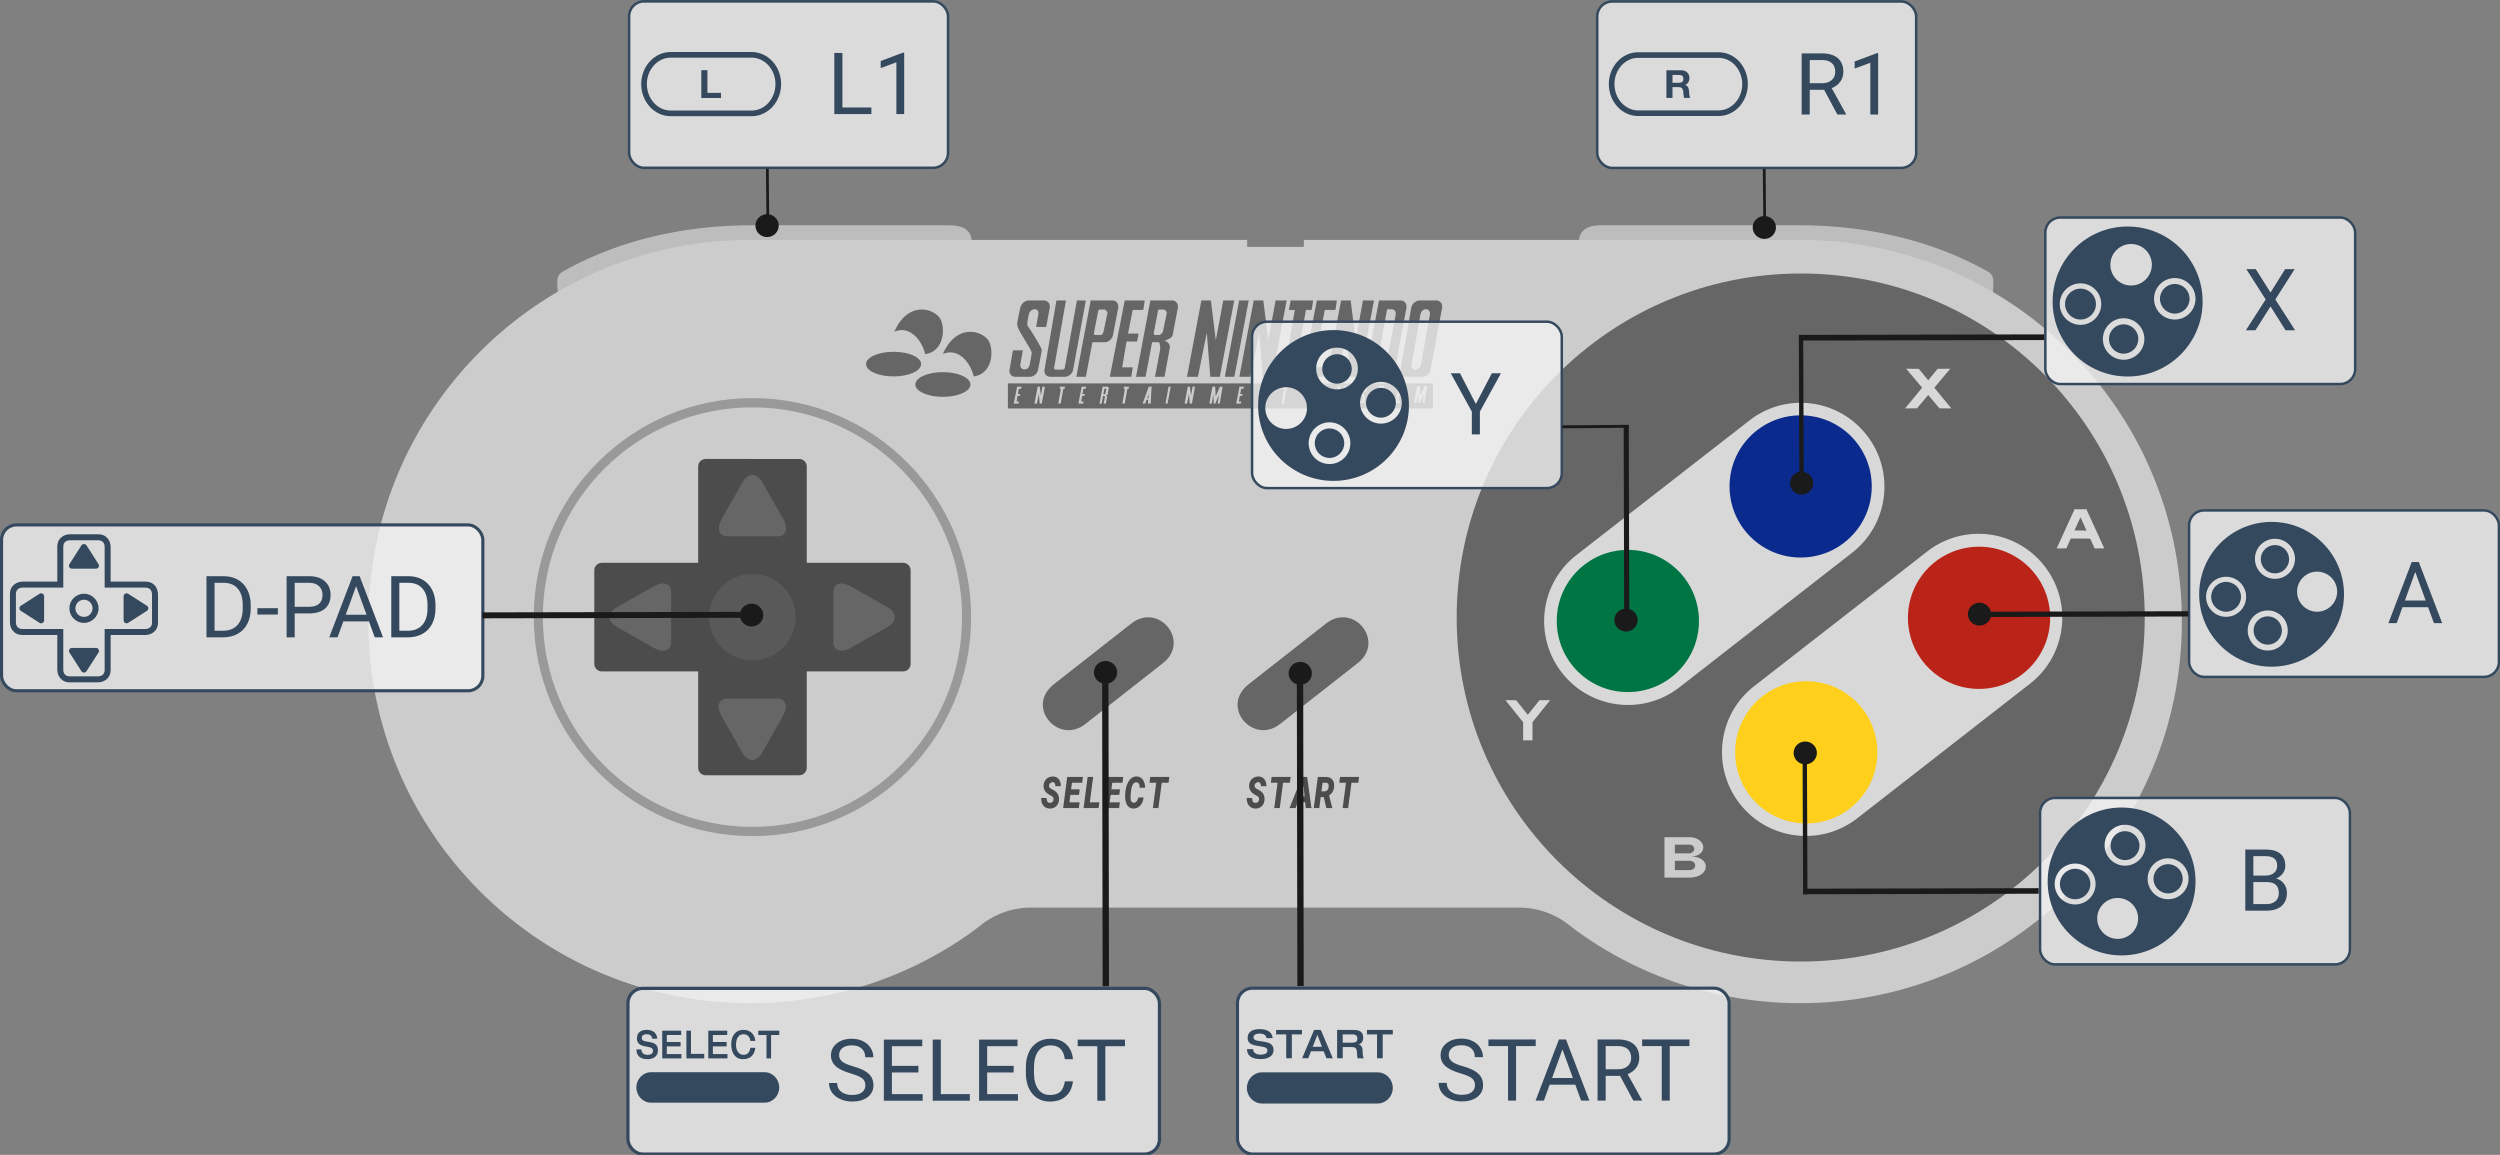 <?xml version="1.0" encoding="UTF-8" standalone="no"?>
<svg
   xmlns:dc="http://purl.org/dc/elements/1.1/"
   xmlns:cc="http://creativecommons.org/ns#"
   xmlns:rdf="http://www.w3.org/1999/02/22-rdf-syntax-ns#"
   xmlns:svg="http://www.w3.org/2000/svg"
   xmlns="http://www.w3.org/2000/svg"
   xmlns:sodipodi="http://sodipodi.sourceforge.net/DTD/sodipodi-0.dtd"
   xmlns:inkscape="http://www.inkscape.org/namespaces/inkscape"
   viewBox="0 0 633.877 292.822"
   version="1.1"
   id="svg48"
   sodipodi:docname="controls.svg"
   width="633.877"
   height="292.822"
   inkscape:version="0.92.4 5da689c313, 2019-01-14">
  <rect x="0" y="0" width="633.877" height="292.822" fill="#808080" stroke="none"/>
  <defs
     id="defs52">
    <clipPath
       clipPathUnits="userSpaceOnUse"
       id="clipPath18">
      <path
         d="M 0,37.061 H 37.061 V 0 H 0 Z"
         id="path16-3"
         inkscape:connector-curvature="0" />
    </clipPath>
    <clipPath
       clipPathUnits="userSpaceOnUse"
       id="clipPath18-2">
      <path
         d="M 0,37.061 H 37.061 V 0 H 0 Z"
         id="path16-2"
         inkscape:connector-curvature="0" />
    </clipPath>
    <clipPath
       clipPathUnits="userSpaceOnUse"
       id="clipPath18-1">
      <path
         d="M 0,37.061 H 37.061 V 0 H 0 Z"
         id="path16-6"
         inkscape:connector-curvature="0" />
    </clipPath>
    <clipPath
       clipPathUnits="userSpaceOnUse"
       id="clipPath18-92">
      <path
         d="M 0,37.061 H 37.061 V 0 H 0 Z"
         id="path16-4"
         inkscape:connector-curvature="0" />
    </clipPath>
  </defs>
  <sodipodi:namedview
     pagecolor="#ffffff"
     bordercolor="#666666"
     borderopacity="1"
     objecttolerance="10"
     gridtolerance="10"
     guidetolerance="10"
     inkscape:pageopacity="0"
     inkscape:pageshadow="2"
     inkscape:window-width="1920"
     inkscape:window-height="1015"
     id="namedview50"
     showgrid="false"
     fit-margin-top="0"
     fit-margin-left="0"
     fit-margin-right="0"
     fit-margin-bottom="0"
     inkscape:zoom="1.5325073"
     inkscape:cx="421.53143"
     inkscape:cy="187.41663"
     inkscape:window-x="1920"
     inkscape:window-y="0"
     inkscape:window-maximized="1"
     inkscape:current-layer="svg48" />
  <g
     id="g887"
     transform="matrix(0,-1.493,1.493,0,93.384,255.786)">
    <path
       id="path2"
       d="m 133.07,209.562 c 0,-0.792 -0.066,-1.707 -0.414,-2.488 -0.347,-0.781 -1.09,-1.437 -2.14,-1.437 v 0.515 c -0.203,-0.011 -0.504,0.016 -0.512,0.266 l 0.098,35.586 c -0.387,12.711 -4.082,23.754 -9.977,33.437 -0.207,0.411 0.223,0.586 0.391,0.582 a 23.5,23.5 0 0 0 1.652,-0.121 v 0.051 c 0.68,0 1.203,0.059 1.707,0 a 1.694,1.694 0 0 0 1.293,-0.863 c 0.004,-0.004 0.016,0.004 0.02,0 0,-0.004 -0.004,-0.012 0,-0.016 5.371,-9.554 7.882,-20.566 7.882,-32.269 z m 0,-111.054 c 0,0.793 -0.066,1.707 -0.414,2.488 -0.347,0.785 -1.09,1.438 -2.14,1.438 v -0.512 c -0.203,0.008 -0.504,-0.02 -0.512,-0.266 l 0.098,-35.59 c -0.387,-12.707 -4.082,-23.75 -9.977,-33.433 -0.207,-0.41 0.223,-0.59 0.391,-0.582 0.683,0.027 1.222,0.07 1.652,0.121 v -0.051 c 0.68,0 1.203,-0.059 1.707,0 0.5,0.055 1.008,0.34 1.293,0.859 0.004,0.004 0.016,-0.003 0.02,0 0,0.004 -0.004,0.012 0,0.016 5.371,9.559 7.882,20.566 7.882,32.274 z m 0,0"
       inkscape:connector-curvature="0"
       style="fill:#bdbdbd" />
    <path
       id="path4"
       d="m 130.582,64.816 v 84.438 h -1.18 v 9.625 h 1.18 v 84.293 c 0,35.805 -29,64.82 -64.801,64.82 -35.804,0 -64.82,-29.015 -64.82,-64.82 a 64.503,64.503 0 0 1 12.195,-37.836 v -0.016 l 1.035,-1.34 a 13.682,13.682 0 0 0 2.997,-8.574 v -82.828 c 0,-3.242 -1.118,-6.223 -2.997,-8.574 l -1.035,-1.34 v -0.012 C 5.481,92.008 0.961,78.949 0.961,64.816 0.961,29.016 29.973,0 65.777,0 c 35.801,0 64.801,29.016 64.801,64.816 z m 0,0"
       inkscape:connector-curvature="0"
       style="fill:#cccccc" />
    <path
       id="path6"
       d="M 0,0 H 133.92 V 307.92 H 0 Z"
       inkscape:connector-curvature="0"
       style="fill:none" />
    <path
       id="path8"
       d="m 35.524,116.359 c 0.269,0.043 0.48,-0.07 0.628,-0.336 l 0.254,-0.449 c 0.375,-0.629 0.887,-0.926 1.532,-0.894 0.296,0.015 0.558,0.093 0.785,0.23 0.234,0.141 0.418,0.336 0.543,0.586 0.129,0.246 0.187,0.516 0.179,0.809 a 1.187,1.187 0 0 1 -0.453,0.953 c -0.293,0.238 -0.687,0.355 -1.183,0.351 v -0.929 a 0.984,0.984 0 0 0 0.492,-0.094 c 0.117,-0.07 0.183,-0.188 0.191,-0.348 a 0.612,0.612 0 0 0 -0.152,-0.414 0.592,0.592 0 0 0 -0.414,-0.215 c -0.242,-0.035 -0.438,0.102 -0.594,0.407 a 4.682,4.682 0 0 1 -0.394,0.664 c -0.348,0.437 -0.813,0.644 -1.403,0.617 a 1.758,1.758 0 0 1 -0.808,-0.227 1.407,1.407 0 0 1 -0.532,-0.55 1.543,1.543 0 0 1 -0.179,-0.801 c 0.008,-0.211 0.05,-0.41 0.125,-0.59 0.086,-0.188 0.211,-0.348 0.375,-0.481 0.324,-0.261 0.758,-0.386 1.297,-0.375 l -0.012,0.934 c -0.27,-0.008 -0.477,0.031 -0.617,0.121 -0.133,0.086 -0.203,0.234 -0.203,0.449 a 0.57,0.57 0 0 0 0.14,0.391 0.635,0.635 0 0 0 0.403,0.191 z m 0,0 m 2.871,19.539 v -1.152 l -4.305,-0.57 v -0.934 l 4.305,0.567 v -1.145 l 0.988,0.137 v 3.234 z m 0,0 m -2.496,-4.25 a 2.354,2.354 0 0 1 -0.993,-0.281 1.776,1.776 0 0 1 -0.668,-0.621 1.551,1.551 0 0 1 -0.222,-0.848 c 0.011,-0.418 0.191,-0.742 0.531,-0.976 0.348,-0.242 0.816,-0.371 1.402,-0.395 0.391,-0.015 0.821,0.016 1.285,0.098 a 3.99,3.99 0 0 1 1.204,0.391 c 0.347,0.187 0.605,0.402 0.777,0.648 0.168,0.25 0.25,0.524 0.242,0.816 -0.012,0.438 -0.187,0.782 -0.519,1.032 -0.34,0.25 -0.805,0.39 -1.395,0.418 v -0.938 c 0.328,0.004 0.559,-0.035 0.691,-0.129 0.141,-0.093 0.215,-0.238 0.223,-0.429 0.024,-0.496 -0.484,-0.797 -1.519,-0.907 -0.473,-0.047 -0.809,-0.07 -1.008,-0.07 -0.598,-0.012 -0.906,0.152 -0.926,0.496 a 0.622,0.622 0 0 0 0.223,0.527 c 0.156,0.133 0.371,0.219 0.648,0.258 z m 0,0 m 0.433,-4.117 v -1.461 l -1.266,-0.16 v 1.727 l -0.976,-0.129 v -2.664 l 5.293,0.687 v 2.672 l -0.988,-0.125 v -1.738 l -1.118,-0.145 v 1.465 z m 0,0 m -1.266,-4.996 v 1.617 l -0.976,-0.129 v -2.55 l 5.293,0.687 v 0.938 z m 0,0 m 1.266,-1.844 v -1.461 l -1.266,-0.16 v 1.727 l -0.976,-0.129 v -2.664 l 5.293,0.687 v 2.672 l -0.988,-0.125 V 119.5 l -1.118,-0.145 v 1.465 z m 0,0 m -0.808,30.579 c 0.269,0.042 0.48,-0.071 0.628,-0.336 l 0.254,-0.45 c 0.375,-0.629 0.887,-0.925 1.532,-0.894 0.296,0.015 0.558,0.094 0.785,0.23 0.234,0.141 0.418,0.336 0.543,0.586 0.129,0.246 0.187,0.512 0.179,0.805 a 1.181,1.181 0 0 1 -0.453,0.953 c -0.293,0.242 -0.687,0.359 -1.183,0.352 v -0.926 a 0.983,0.983 0 0 0 0.492,-0.098 c 0.117,-0.07 0.183,-0.183 0.191,-0.344 a 0.614,0.614 0 0 0 -0.152,-0.414 0.591,0.591 0 0 0 -0.414,-0.218 c -0.242,-0.032 -0.438,0.105 -0.594,0.41 a 4.93,4.93 0 0 1 -0.394,0.664 c -0.348,0.437 -0.813,0.64 -1.403,0.613 a 1.792,1.792 0 0 1 -0.808,-0.223 1.407,1.407 0 0 1 -0.532,-0.55 1.552,1.552 0 0 1 -0.179,-0.801 c 0.008,-0.215 0.05,-0.41 0.125,-0.594 0.086,-0.183 0.211,-0.344 0.375,-0.476 0.324,-0.262 0.758,-0.387 1.297,-0.379 l -0.012,0.937 c -0.27,-0.012 -0.477,0.028 -0.617,0.121 -0.133,0.086 -0.203,0.235 -0.203,0.446 0,0.156 0.046,0.285 0.14,0.394 a 0.656,0.656 0 0 0 0.403,0.192 z m 0,0 m 2.871,16.855 v -1.152 l -4.305,-0.567 v -0.937 l 4.305,0.57 v -1.144 l 0.988,0.136 v 3.231 z m 0,0 m -1.457,-6.258 v 0.543 c 0,0.149 0.046,0.281 0.14,0.395 a 0.817,0.817 0 0 0 0.403,0.238 c 0.164,0.047 0.328,0.062 0.488,0.039 0.269,-0.035 0.41,-0.168 0.426,-0.391 v -0.632 z M 35.961,161.738 34.09,161.5 v -0.938 l 5.293,0.688 -0.012,1.41 c 0,0.445 -0.137,0.793 -0.414,1.039 -0.281,0.239 -0.664,0.348 -1.148,0.321 -0.383,-0.016 -0.696,-0.098 -0.946,-0.25 a 1.474,1.474 0 0 1 -0.593,-0.606 l -2.118,0.535 H 34.09 v -1 l 1.871,-0.441 z m 0,0 m -0.883,-3.91 -0.988,-0.351 v -1.032 l 5.293,2.11 v 0.883 l -5.293,0.734 v -0.977 l 0.988,-0.093 z m 0.988,0.352 v 0.824 l 1.817,-0.176 z m 0,0 m 2.329,-1.676 v -1.149 l -4.305,-0.57 v -0.937 l 4.305,0.57 v -1.145 l 0.988,0.137 v 3.231 z m 0,0"
       inkscape:connector-curvature="0"
       style="fill:#4c4c4c" />
    <path
       id="path10"
       d="m 66.52,101.977 c -20.321,0 -36.793,-16.45 -36.793,-36.739 0,-20.289 16.472,-36.734 36.793,-36.734 20.324,0 36.796,16.445 36.796,36.734 0,20.289 -16.472,36.739 -36.796,36.739"
       inkscape:connector-curvature="0"
       style="fill:#999999" />
    <path
       id="path12"
       d="m 66.519,101.977 c -20.32,0 -36.793,-16.45 -36.793,-36.739 0,-20.289 16.473,-36.734 36.793,-36.734 20.324,0 36.797,16.445 36.797,36.734 0,20.289 -16.473,36.739 -36.797,36.739"
       inkscape:connector-curvature="0"
       style="fill:none;stroke:#999999;stroke-width:0.8" />
    <path
       id="path14"
       d="m 66.524,100.84 c -19.676,0 -35.625,-15.938 -35.625,-35.602 0,-19.66 15.949,-35.597 35.625,-35.597 19.671,0 35.621,15.937 35.621,35.597 0,19.664 -15.95,35.602 -35.621,35.602"
       inkscape:connector-curvature="0"
       style="fill:#cccccc" />
    <path
       id="path16"
       d="m 66.449,301.684 c -32.265,0 -58.422,-26.157 -58.422,-58.422 0,-32.266 26.157,-58.426 58.422,-58.426 32.266,0 58.426,26.16 58.426,58.426 0,32.265 -26.16,58.422 -58.426,58.422"
       inkscape:connector-curvature="0"
       style="fill:#666666" />
    <path
       id="path18"
       d="M 75.742,90.828 V 74.461 h 16.367 c 0.7,0 1.27,-0.574 1.27,-1.273 V 57.289 c 0,-0.699 -0.57,-1.269 -1.27,-1.269 H 75.742 V 39.652 c 0,-0.699 -0.574,-1.273 -1.273,-1.273 H 58.574 c -0.699,0 -1.273,0.574 -1.273,1.273 V 56.02 H 40.934 c -0.7,0 -1.27,0.57 -1.27,1.269 v 15.899 c 0,0.699 0.57,1.273 1.27,1.273 h 16.367 v 16.367 c 0,0.699 0.574,1.27 1.273,1.27 h 15.895 c 0.699,0 1.273,-0.571 1.273,-1.27"
       inkscape:connector-curvature="0"
       style="fill:#4c4c4c" />
    <path
       id="path20"
       d="m 68.191,42.211 c -0.917,-1.617 -2.421,-1.617 -3.339,0 l -3.551,6.269 c -0.918,1.618 -0.492,2.942 0.949,2.942 h 8.543 c 1.441,0 1.867,-1.324 0.949,-2.942 l -3.551,-6.269 c -0.917,-1.617 -2.421,-1.617 -3.339,0 l -3.551,6.269 c -0.918,1.618 -0.492,2.942 0.949,2.942 h 8.543 c 1.441,0 1.867,-1.324 0.949,-2.942 z m 0,0 m 0,45.977 c -0.917,1.617 -2.421,1.617 -3.339,0 L 61.301,81.922 C 60.383,80.301 60.809,78.98 62.25,78.98 h 8.543 c 1.441,0 1.867,1.321 0.949,2.942 l -3.551,6.266 c -0.917,1.617 -2.421,1.617 -3.339,0 L 61.301,81.922 C 60.383,80.301 60.809,78.98 62.25,78.98 h 8.543 c 1.441,0 1.867,1.321 0.949,2.942 z m 0,0 M 89.449,66.906 c 1.617,-0.918 1.617,-2.418 0,-3.336 l -6.265,-3.554 c -1.618,-0.918 -2.942,-0.489 -2.942,0.953 v 8.539 c 0,1.441 1.324,1.867 2.942,0.953 l 6.265,-3.555 c 1.617,-0.918 1.617,-2.418 0,-3.336 l -6.265,-3.554 c -1.618,-0.918 -2.942,-0.489 -2.942,0.953 v 8.539 c 0,1.441 1.324,1.867 2.942,0.953 z m 0,0 M 43.473,66.867 c -1.617,-0.918 -1.617,-2.418 0,-3.336 l 6.269,-3.554 c 1.617,-0.915 2.942,-0.489 2.942,0.953 v 8.539 c 0,1.441 -1.325,1.871 -2.942,0.953 l -6.269,-3.555 c -1.617,-0.918 -1.617,-2.418 0,-3.336 l 6.269,-3.554 c 1.617,-0.915 2.942,-0.489 2.942,0.953 v 8.539 c 0,1.441 -1.325,1.871 -2.942,0.953 z m 0,0 M 58.68,134.918 48.363,121.762 c -3.582,-4.547 2.907,-10.227 6.778,-5.313 l 10.312,13.156 c 3.621,4.704 -3.105,10.083 -6.773,5.313 m 0,33.07 -10.317,-13.156 c -3.582,-4.547 2.907,-10.227 6.778,-5.312 l 10.312,13.156 c 3.621,4.703 -3.105,10.082 -6.773,5.312"
       inkscape:connector-curvature="0"
       style="fill:#666666" />
    <path
       id="path22"
       d="m 108.684,263.316 0.023,-2.148 -3.226,2.711 -3.516,-2.891 0.016,2.02 2.265,1.906 -2.265,1.906 -0.016,2.02 3.516,-2.891 3.226,2.711 -0.023,-2.148 -1.942,-1.598 z m 0,0 m -23.84,26.454 -0.008,1.003 0.008,1.004 -6.649,3.035 -0.007,-1.632 1.668,-0.758 0.019,-3.289 -1.687,-0.766 0.007,-1.633 z m -3.633,2.035 2.273,-1.032 -2.238,-1.015 z m 0,0 M 52.406,194.934 v -1.817 l -3.738,3.008 h -3.07 v 1.586 h 3.086 l 3.722,2.996 v -1.816 L 49.93,196.91 Z m 0,0"
       inkscape:connector-curvature="0"
       style="fill:#d8d8d8" />
    <path
       id="path24"
       d="m 29.145,220.121 v 4.43 h -0.004 c -0.18,2.765 -3.137,2.945 -3.27,0.191 -0.129,3.356 -3.453,3.129 -3.59,-0.191 v -0.016 l -0.004,-0.074 h 0.004 v -4.34 z m -5.598,4.406 c 0.176,1.059 1.375,1.125 1.59,0.024 v -2.664 h -1.59 z m 2.855,-0.023 c 0.43,1.137 1.368,0.656 1.477,0.047 v -2.664 h -1.477 z m 0,0"
       inkscape:connector-curvature="0"
       style="fill:#cccccc" />
    <path
       id="path26"
       d="m 77.945,213.906 c 0,-6.664 -5.418,-12.082 -12.082,-12.082 -6.664,0 -12.082,5.418 -12.082,12.082 0,6.664 5.418,12.082 12.082,12.082 6.664,0 12.082,-5.418 12.082,-12.082 z m -1.023,0 a 11.051,11.051 0 0 1 -11.059,11.059 c -6.113,0 -11.062,-4.945 -11.062,-11.059 0,-6.113 4.949,-11.058 11.062,-11.058 a 11.05,11.05 0 0 1 11.059,11.058 z m 0,0 m 23.875,29.336 c 0,-6.668 -5.414,-12.066 -12.082,-12.066 -6.664,0 -12.078,5.398 -12.078,12.066 0,6.664 5.414,12.082 12.078,12.082 6.668,0 12.082,-5.418 12.082,-12.082 z m -1.02,0 c 0,6.113 -4.949,11.059 -11.062,11.059 -6.109,0 -11.059,-4.946 -11.059,-11.059 0,-6.113 4.95,-11.047 11.059,-11.047 6.113,0 11.062,4.934 11.062,11.047 z m 0,0 m -44.144,0.969 c 0,-6.664 -5.418,-12.082 -12.082,-12.082 -6.668,0 -12.067,5.418 -12.067,12.082 0,6.664 5.399,12.066 12.067,12.066 6.664,0 12.082,-5.402 12.082,-12.066 z m -1.024,0 c 0,6.113 -4.945,11.043 -11.058,11.043 -6.113,0 -11.043,-4.93 -11.043,-11.043 0,-6.113 4.93,-11.059 11.043,-11.059 a 11.051,11.051 0 0 1 11.058,11.059 z m 0,0 m 23.875,29.336 c 0,-6.664 -5.418,-12.082 -12.082,-12.082 -6.664,0 -12.078,5.418 -12.078,12.082 0,6.664 5.414,12.082 12.078,12.082 6.664,0 12.082,-5.418 12.082,-12.082 z m -1.019,0 c 0,6.113 -4.949,11.058 -11.059,11.058 -6.113,0 -11.062,-4.945 -11.062,-11.058 0,-6.113 4.949,-11.059 11.062,-11.059 6.11,0 11.059,4.946 11.059,11.059 z m 0,0"
       inkscape:connector-curvature="0"
       style="fill:#f4f4f4" />
    <path
       id="path28"
       d="m 75.176,284.672 c -6.199,4.832 -15.133,3.73 -19.965,-2.473 L 32.359,252.867 c -4.832,-6.203 -3.714,-15.137 2.489,-19.965 6.203,-4.832 15.133,-3.73 19.965,2.473 l 22.839,29.352 a 14.135,14.135 0 0 1 2.985,7.753 14.198,14.198 0 0 1 -5.461,12.192 z m 0,0"
       inkscape:connector-curvature="0"
       style="fill:#d8d8d8" />
    <path
       id="path30"
       d="m 78.477,273.547 c 0,6.672 -5.399,12.074 -12.075,12.074 -6.671,0 -12.07,-5.402 -12.07,-12.074 0,-6.676 5.399,-12.074 12.07,-12.074 a 12.065,12.065 0 0 1 12.075,12.074 z m 0,0"
       inkscape:connector-curvature="0"
       style="fill:#ba2318" />
    <path
       id="path32"
       d="m 97.422,254.473 c -6.203,4.828 -15.133,3.726 -19.965,-2.477 L 54.602,222.664 c -4.828,-6.203 -3.711,-15.137 2.492,-19.965 6.203,-4.832 15.133,-3.73 19.965,2.473 l 22.836,29.351 a 14.153,14.153 0 0 1 2.988,7.754 14.21,14.21 0 0 1 -5.461,12.196 z m 0,0"
       inkscape:connector-curvature="0"
       style="fill:#d8d8d8" />
    <path
       id="path34"
       d="m 100.789,243.25 c 0,6.672 -5.398,12.074 -12.074,12.074 -6.672,0 -12.074,-5.402 -12.074,-12.074 0,-6.672 5.402,-12.074 12.074,-12.074 6.676,0 12.074,5.402 12.074,12.074 z m 0,0"
       inkscape:connector-curvature="0"
       style="fill:#0a2a8d" />
    <path
       id="path36"
       d="m 55.633,244.203 c 0,6.672 -5.402,12.074 -12.074,12.074 -6.676,0 -12.075,-5.402 -12.075,-12.074 0,-6.672 5.399,-12.074 12.075,-12.074 6.672,0 12.074,5.402 12.074,12.074 z m 0,0"
       inkscape:connector-curvature="0"
       style="fill:#fed01b" />
    <path
       id="path38"
       d="m 77.938,213.906 c 0,6.672 -5.403,12.074 -12.075,12.074 -6.675,0 -12.074,-5.402 -12.074,-12.074 0,-6.672 5.399,-12.074 12.074,-12.074 6.672,0 12.075,5.402 12.075,12.074 z m 0,0"
       inkscape:connector-curvature="0"
       style="fill:#007544" />
    <circle
       id="circle40"
       r="7.335"
       cy="65.24"
       cx="66.522"
       style="fill:#595959" />
    <g
       id="g46"
       style="fill:#666666">
      <ellipse
         id="ellipse42"
         ry="4.676"
         rx="2.091"
         cy="89.208"
         cx="109.489" />
      <path
         id="path44"
         d="m 106.027,102.254 c -1.155,0 -2.091,-2.093 -2.091,-4.676 0,-2.582 0.936,-4.676 2.091,-4.676 1.155,0 2.091,2.093 2.091,4.676 -10e-4,2.583 -0.937,4.676 -2.091,4.676 z m 1.372,0.563 c 2.342,-0.563 4.929,-2.604 3.804,-5.239 4.949,2.145 4.162,6.195 2.474,7.601 -1.314,1.095 -5.808,1.069 -6.278,-2.362 z m 3.785,-8.241 c 2.342,-0.563 4.929,-2.604 3.804,-5.239 4.949,2.145 4.162,6.195 2.475,7.601 -1.315,1.095 -5.808,1.069 -6.279,-2.362 z m 9.116,17.632 c 0,-0.694 -0.576,-1.369 -1.289,-1.492 h -0.039 l -0.013,-0.013 h -0.039 l -0.026,-0.013 h -0.026 l -0.026,-0.013 h -0.038 l -0.026,-0.013 h -0.038 l -0.038,-0.013 -0.038,-0.013 -0.076,-0.013 -0.089,-0.025 -0.089,-0.013 -0.089,-0.025 -0.102,-0.013 -0.102,-0.025 -0.115,-0.025 -0.102,-0.025 -0.217,-0.038 -0.115,-0.025 -0.102,-0.025 -0.102,-0.013 -0.102,-0.025 -0.102,-0.025 -0.102,-0.013 -0.089,-0.013 -0.077,-0.025 -0.089,-0.013 h -0.038 l -0.026,-0.013 h -0.064 l -0.038,-0.013 h -0.052 l -0.026,-0.013 h -0.026 c -0.312,-0.013 -0.738,0.03 -0.817,0.126 -0.687,0.123 -3.867,2.393 -4.352,2.327 -0.486,-0.061 -1.914,-0.329 -1.914,-0.329 -0.482,-0.082 -0.868,-0.408 -0.868,-0.885 0,-0.477 0.385,-0.803 0.868,-0.721 l 2.374,0.43 v -1.695 l -3.293,-0.569 c -0.669,-0.116 -1.2,0.333 -1.2,0.999 v 2.416 c 0,0.669 0.531,1.307 1.2,1.429 0,0 3.075,0.622 3.293,0.62 0.218,-0.003 0.242,-0.063 0.242,-0.063 0.25,0 3.614,-2.02 3.739,-2.226 0.053,-0.089 0.386,-0.162 0.587,-0.164 0.2,-0.004 1.544,0.266 1.544,0.266 0.482,0.082 0.868,0.534 0.868,1.012 0,0.477 -0.386,0.677 -0.868,0.595 l -2.131,-0.367 v 1.708 l 3.203,0.594 c 0.713,0.134 1.289,-0.318 1.289,-1.012 v -2.503 z m 0,4.654 -11.766,-2.024 c -0.669,-0.116 -1.2,0.333 -1.2,0.999 v 2.416 c 0,0.669 0.531,1.318 1.2,1.442 l 11.766,2.163 v -1.518 l -11.434,-2.062 a 0.382,0.382 0 0 1 -0.306,-0.354 v -1.202 c 0,-0.168 0.139,-0.28 0.306,-0.253 l 11.434,2.011 z m 0,5.818 -12.966,-2.441 v 1.619 l 5.87,1.113 v 2.062 c 0,0.67 0.535,1.307 1.2,1.429 l 4.607,0.885 c 0.715,0.133 1.289,-0.318 1.289,-1.012 z m 0,5.78 -12.966,-2.53 v 3.643 l 1.608,0.253 v -1.796 l 4.377,0.734 v 1.796 l 1.353,0.253 v -1.796 l 4.02,0.797 v 1.796 l 1.608,0.253 z m 0,4.351 -12.966,-2.428 v 1.619 l 5.87,1.1 v 1.151 c -0.142,0.151 -0.404,0.169 -0.536,0.19 -0.191,0.03 -0.434,0.062 -0.625,0.038 -0.189,-0.021 -4.709,-0.885 -4.709,-0.885 v 1.619 c 0,0 4.923,0.911 5.003,0.911 0.08,0.003 0.333,0 0.472,-0.089 0.09,-0.059 0.295,-0.161 0.37,-0.278 0.146,-0.226 0.242,-0.481 0.242,-0.481 v -0.114 c 0.184,0.463 0.488,1.337 0.983,1.429 l 4.607,0.885 c 0.715,0.134 1.289,-0.318 1.289,-1.012 z m 0,8.663 -12.966,-2.441 v 1.859 l 7.517,1.505 -7.517,0.594 v 1.619 l 12.966,2.441 v -1.859 l -6.777,-1.265 6.777,-0.835 z m 0,6.425 -12.966,-2.441 v 1.619 l 12.966,2.441 z m 0,2.467 -12.966,-2.441 v 1.872 l 7.517,1.505 -7.517,0.594 v 1.619 l 12.966,2.441 v -1.872 l -6.777,-1.252 6.777,-0.835 z m 0,6.273 -1.608,-0.303 v 1.012 l -11.358,-1.998 v 1.847 l 11.358,2.036 v 0.974 l 1.608,0.253 z m 0,4.452 -12.966,-2.529 v 3.642 l 1.608,0.253 v -1.796 l 4.377,0.746 v 1.796 l 1.353,0.253 v -1.796 l 4.02,0.784 v 1.796 l 1.608,0.253 z m 0,4.11 -12.966,-2.441 v 1.872 l 7.517,1.505 -7.517,0.594 v 1.619 l 12.966,2.441 v -1.872 l -6.777,-1.252 6.777,-0.835 z m 0,6.438 -12.966,-2.441 v 3.693 c 0,0.671 0.531,1.318 1.2,1.442 l 10.477,1.96 c 0.715,0.133 1.289,-0.318 1.289,-1.012 z m 0,6.944 c 0,-0.694 -0.576,-1.356 -1.289,-1.48 l -10.477,-1.809 c -0.669,-0.117 -1.2,0.321 -1.2,0.987 v 2.669 c 0,0.669 0.531,1.318 1.2,1.442 l 10.477,1.96 c 0.713,0.134 1.289,-0.319 1.289,-1.012 z m -1.494,-5.565 v 0.746 c 0,0.477 -0.386,0.803 -0.868,0.721 l -8.487,-1.594 c -0.482,-0.083 -0.88,-0.547 -0.88,-1.024 v -0.734 z m 0,6.513 v 0.051 c 0,0.477 -0.386,0.79 -0.868,0.708 l -8.487,-1.518 c -0.48,-0.082 -0.88,-0.522 -0.88,-0.999 0,-0.477 0.399,-0.677 0.88,-0.594 l 8.487,1.505 0.038,0.013 0.038,0.013 0.051,0.013 0.038,0.013 0.051,0.013 0.038,0.013 0.038,0.013 0.038,0.025 0.038,0.013 0.038,0.025 0.038,0.013 0.038,0.025 0.026,0.025 0.038,0.025 0.038,0.025 0.025,0.038 0.026,0.025 0.026,0.025 0.026,0.038 0.026,0.038 0.026,0.025 0.026,0.038 0.013,0.038 0.026,0.038 0.013,0.025 0.013,0.051 0.013,0.038 v 0.038 l 0.013,0.038 v 0.051 z m -0.051,-55.295 v 0.784 c 0,0.172 -0.398,0.537 -0.574,0.506 l -3.203,-0.67 c -0.166,-0.031 -0.549,-0.253 -0.549,-0.418 v -0.975 l 0.013,-0.013 v -0.052 h 0.013 v -0.026 l 0.013,-0.013 v -0.013 l 0.013,-0.013 0.013,-0.013 v -0.013 h 0.013 l 0.013,-0.013 0.013,-0.013 h 0.013 l 0.013,-0.013 0.013,-0.013 h 0.026 l 0.013,-0.013 h 0.026 l 0.013,-0.013 h 0.013 c 0.021,0 0.053,-0.003 0.076,0 l 3.918,0.759 a 0.45,0.45 0 0 1 0.098,0.248 z m 0,10.08 v 0.786 c 0,0.172 -0.398,0.54 -0.574,0.506 l -3.19,-0.67 c -0.167,-0.03 -0.562,-0.441 -0.562,-0.607 v -0.696 c 0,-0.143 0.096,-0.242 0.23,-0.253 0.021,0 0.051,-0.003 0.076,0 l 3.918,0.746 0.013,0.013 0.013,0.013 0.013,0.025 v 0.013 l 0.013,0.013 0.013,0.013 v 0.013 l 0.013,0.013 v 0.013 l 0.013,0.025 v 0.039 h 0.011 z m -12.544,-25.7 h -4.25 v 72.193 h 4.25 z m -0.447,53.069 v 0.622 c 0,0.15 -0.121,0.258 -0.281,0.228 l -0.715,-0.139 v -0.342 l 0.472,0.076 c 0.107,0.017 0.191,-0.045 0.191,-0.152 a 0.24,0.24 0 0 0 -0.191,-0.228 l -0.345,-0.063 c -0.021,-0.011 -0.117,0.021 -0.128,0.038 -0.027,0.047 -0.774,0.493 -0.829,0.493 -0.028,0.01 -0.041,0.016 -0.051,0.013 -0.094,-0.013 -0.727,-0.139 -0.727,-0.139 a 0.336,0.336 0 0 1 -0.268,-0.316 v -0.531 c 0,-0.147 0.122,-0.242 0.268,-0.215 l 0.727,0.126 v 0.367 l -0.523,-0.089 c -0.107,-0.017 -0.204,0.045 -0.204,0.152 0,0.102 0.097,0.211 0.204,0.228 l 0.421,0.076 c 0.176,-0.068 0.817,-0.515 0.97,-0.544 0.017,-0.02 0.109,-0.028 0.179,-0.025 0.076,0.004 0.549,0.101 0.549,0.101 v 0.013 h 0.039 l 0.026,0.013 h 0.013 l 0.013,0.013 h 0.013 l 0.013,0.013 h 0.013 l 0.013,0.013 0.013,0.013 h 0.013 v 0.013 l 0.013,0.013 0.013,0.013 0.013,0.013 h 0.013 v 0.013 l 0.013,0.013 0.013,0.013 v 0.013 l 0.013,0.013 v 0.013 l 0.013,0.013 v 0.038 z m 0,2.909 v 0.455 l -1.085,0.063 1.085,0.582 v 0.455 l -1.659,-0.936 -1.212,-0.228 v -0.405 l 1.302,0.202 z m 0,4.136 v 0.622 c 0,0.15 -0.121,0.255 -0.281,0.228 l -0.715,-0.139 V 169.1 l 0.472,0.076 c 0.107,0.017 0.191,-0.045 0.191,-0.152 a 0.238,0.238 0 0 0 -0.191,-0.228 l -0.345,-0.063 c -0.021,-0.013 -0.117,0.017 -0.128,0.038 -0.027,0.044 -0.774,0.493 -0.829,0.493 -0.028,0.013 -0.041,0.013 -0.051,0.013 l -0.727,-0.127 a 0.338,0.338 0 0 1 -0.268,-0.316 v -0.544 c 0,-0.147 0.122,-0.242 0.268,-0.215 l 0.727,0.126 v 0.367 l -0.523,-0.089 c -0.107,-0.017 -0.204,0.049 -0.204,0.152 0,0.106 0.097,0.207 0.204,0.228 l 0.421,0.076 c 0.176,-0.069 0.817,-0.515 0.97,-0.544 0.017,-0.02 0.109,-0.028 0.179,-0.025 0.076,0.004 0.549,0.101 0.549,0.101 l 0.013,0.013 h 0.026 l 0.026,0.013 h 0.013 l 0.013,0.013 h 0.013 l 0.013,0.013 h 0.013 l 0.013,0.013 0.013,0.013 h 0.013 v 0.013 l 0.013,0.013 0.013,0.013 0.013,0.013 0.013,0.013 0.013,0.013 0.013,0.013 v 0.013 l 0.013,0.013 v 0.013 l 0.013,0.013 v 0.038 z m 0,2.947 v 0.847 l -0.345,-0.063 v -0.215 l -2.527,-0.443 v -0.417 l 2.527,0.443 v -0.215 z m 0,3.314 v 0.759 l -0.345,-0.063 v -0.392 l -0.906,-0.177 v 0.405 l -0.294,-0.063 v -0.392 l -0.97,-0.164 v 0.392 l -0.357,-0.05 v -0.81 z m 0,3.124 v 0.468 l -1.659,0.076 1.646,0.721 0.013,0.455 -2.872,-0.481 V 179 l 1.519,0.228 -1.519,-0.632 v -0.253 l 1.557,-0.076 -1.557,-0.278 v -0.417 z m -0.102,-67.931 v 0.746 l -0.357,-0.051 v -0.405 l -0.893,-0.164 v 0.392 l -0.306,-0.05 v -0.405 l -0.97,-0.152 v 0.392 l -0.357,-0.063 v -0.81 z m 0,3.491 v 0.354 l -1.506,0.19 1.506,0.278 v 0.417 l -2.884,-0.544 v -0.354 l 1.672,-0.139 -1.672,-0.329 v -0.417 z m 0,3.794 v 0.835 l -0.357,-0.051 v -0.215 l -2.527,-0.455 v -0.405 l 2.527,0.443 v -0.228 z m 0,3.681 v 0.759 l -0.357,-0.063 v -0.392 l -0.893,-0.177 v 0.392 l -0.306,-0.051 v -0.392 l -0.97,-0.164 v 0.392 l -0.357,-0.051 v -0.81 z m 0,3.566 v 0.81 c 0,0.15 -0.134,0.245 -0.294,0.215 l -1.021,-0.19 c -0.111,-0.021 -0.201,-0.213 -0.243,-0.316 v 0.051 h -0.013 v 0.052 l -0.013,0.013 v 0.039 h -0.013 v 0.026 h -0.013 v 0.013 a 0.471,0.471 0 0 1 -0.14,0.025 c -0.017,0 -1.136,-0.202 -1.136,-0.202 v -0.367 c 0,0 1.005,0.196 1.046,0.202 a 0.537,0.537 0 0 0 0.14,-0.013 c 0.031,-0.003 0.083,-0.004 0.115,-0.038 v -0.253 l -1.302,-0.24 v -0.367 z m 0,3.617 v 0.847 l -0.357,-0.05 v -0.215 l -2.527,-0.455 v -0.405 l 2.527,0.443 v -0.228 z m 0,4.212 v 0.481 l -2.884,-0.152 v -0.481 l 0.664,0.063 v -0.291 l -0.664,-0.24 v -0.43 z m 0,3.364 v 0.367 l -2.884,-0.544 v -0.354 z m 0,3.264 v 0.354 l -1.506,0.19 1.506,0.278 v 0.405 l -2.884,-0.531 v -0.367 l 1.672,-0.126 -1.672,-0.329 v -0.417 z m 0,4.186 v 0.468 l -1.672,0.076 1.659,0.721 v 0.455 l -2.871,-0.481 v -0.354 l 1.519,0.228 -1.519,-0.632 v -0.253 l 1.557,-0.076 -1.557,-0.278 v -0.405 z m 0,4.591 v 0.746 l -0.357,-0.051 v -0.405 l -0.893,-0.164 v 0.392 l -0.306,-0.051 v -0.405 l -0.97,-0.164 v 0.405 l -0.357,-0.063 v -0.797 z m 0,3.668 v 0.354 l -1.506,0.19 1.506,0.278 v 0.405 l -2.884,-0.531 v -0.354 l 1.672,-0.139 -1.672,-0.329 v -0.417 z m 0,3.756 v 0.847 l -0.357,-0.063 v -0.215 l -2.527,-0.443 v -0.405 l 2.527,0.443 v -0.228 z m -0.345,-30.316 c 0,-0.02 -0.012,-0.036 -0.025,-0.051 l -0.868,-0.164 h -0.006 c -0.035,0 -0.058,0.019 -0.058,0.051 v 0.152 c 0,0.038 0.077,0.133 0.115,0.139 l 0.715,0.139 c 0.041,0.006 0.128,-0.063 0.128,-0.101 v -0.165 z m -0.867,7.487 -0.727,-0.266 v 0.202 z"
         inkscape:connector-curvature="0" />
    </g>
  </g>
  <g
     id="g5898"
     transform="matrix(0.318,0,0,0.318,0,132.696)">
    <rect
       ry="11.844"
       y="1.242"
       x="1.242"
       height="132.248"
       width="383.739"
       id="rect4529"
       style="fill:#f1f1f1;fill-opacity:0.8;stroke:#35495e;stroke-width:2.484;stroke-miterlimit:4;stroke-dasharray:none;stroke-opacity:1" />
    <g
       style="fill:#35495e;fill-opacity:1"
       transform="matrix(3.186,0,0,3.186,7.912,8.704)"
       id="g4567">
      <g
         style="fill:#35495e;fill-opacity:1"
         id="g4537">
        <g
           style="fill:#35495e;fill-opacity:1"
           id="g4535">
          <g
             style="fill:#35495e;fill-opacity:1"
             id="g4533">
            <path
               style="fill:#35495e;fill-opacity:1"
               inkscape:connector-curvature="0"
               d="m 22.085,37.058 h -7.111 c -2.289,0 -3.119,-1.866 -3.119,-3.121 V 25.205 H 3.121 C 0.831,25.205 0,23.339 0,22.084 v -7.11 c 0,-2.289 1.867,-3.12 3.121,-3.12 h 8.734 V 3.121 C 11.855,0.831 13.72,0 14.974,0 h 7.111 c 2.29,0 3.121,1.867 3.121,3.121 v 8.733 h 8.731 c 1.201,0 2.154,0.525 2.684,1.48 0.207,0.375 0.456,1.112 0.429,1.639 h 0.008 v 7.11 c 0,2.29 -1.866,3.121 -3.121,3.121 h -8.731 v 8.732 c 0,2.291 -1.866,3.122 -3.121,3.122 z M 3.121,13.353 C 2.745,13.359 1.5,13.492 1.5,14.973 v 7.11 c 0.006,0.376 0.139,1.621 1.621,1.621 h 10.233 v 10.232 c 0.005,0.376 0.139,1.621 1.619,1.621 h 7.108 c 0.384,-0.006 1.624,-0.142 1.624,-1.621 V 23.705 h 10.231 c 0.376,-0.006 1.621,-0.14 1.621,-1.621 v -7.121 c -0.005,-0.287 -0.112,-1.609 -1.62,-1.609 H 23.707 V 3.121 C 23.701,2.745 23.568,1.5 22.086,1.5 h -7.111 c -0.376,0.006 -1.619,0.139 -1.619,1.621 v 10.232 z"
               id="path4531" />
          </g>
        </g>
      </g>
      <g
         style="fill:#35495e;fill-opacity:1"
         id="g4541">
        <path
           style="fill:#35495e;fill-opacity:1"
           inkscape:connector-curvature="0"
           d="m 18.531,22.181 c -2.012,0 -3.649,-1.638 -3.649,-3.651 0,-2.013 1.637,-3.65 3.649,-3.65 2.013,0 3.65,1.638 3.65,3.65 0,2.014 -1.638,3.651 -3.65,3.651 z m 0,-5.801 c -1.185,0 -2.149,0.965 -2.149,2.15 0,1.187 0.964,2.151 2.149,2.151 1.186,0 2.15,-0.965 2.15,-2.151 0,-1.186 -0.965,-2.15 -2.15,-2.15 z"
           id="path4539" />
      </g>
      <g
         style="fill:#35495e;fill-opacity:1"
         id="g4547">
        <path
           style="fill:#35495e;fill-opacity:1"
           inkscape:connector-curvature="0"
           d="m 18.53,3.183 -3.005,4.684 h 6.012 z"
           id="path4543" />
        <path
           style="fill:#35495e;fill-opacity:1"
           inkscape:connector-curvature="0"
           d="m 21.536,8.617 h -6.012 c -0.274,0 -0.526,-0.15 -0.658,-0.39 -0.131,-0.241 -0.121,-0.534 0.027,-0.765 l 3.005,-4.684 c 0.276,-0.431 0.987,-0.43 1.262,0 l 3.007,4.684 c 0.148,0.231 0.159,0.524 0.027,0.765 -0.131,0.24 -0.383,0.39 -0.658,0.39 z m -4.639,-1.5 h 3.267 L 18.53,4.572 Z"
           id="path4545" />
      </g>
      <g
         style="fill:#35495e;fill-opacity:1"
         id="g4553">
        <path
           style="fill:#35495e;fill-opacity:1"
           inkscape:connector-curvature="0"
           d="m 3.125,18.53 4.684,3.004 v -6.01 z"
           id="path4549" />
        <path
           style="fill:#35495e;fill-opacity:1"
           inkscape:connector-curvature="0"
           d="m 7.809,22.284 c -0.141,0 -0.282,-0.04 -0.405,-0.119 L 2.72,19.161 C 2.505,19.024 2.375,18.786 2.375,18.53 c 0,-0.256 0.13,-0.493 0.345,-0.631 l 4.684,-3.006 c 0.23,-0.147 0.524,-0.159 0.765,-0.027 0.24,0.131 0.39,0.384 0.39,0.658 v 6.01 c 0,0.274 -0.149,0.526 -0.39,0.658 -0.113,0.062 -0.237,0.092 -0.36,0.092 z M 4.514,18.53 7.059,20.162 v -3.265 z"
           id="path4551" />
      </g>
      <g
         style="fill:#35495e;fill-opacity:1"
         id="g4559">
        <path
           style="fill:#35495e;fill-opacity:1"
           inkscape:connector-curvature="0"
           d="m 33.879,18.529 -4.685,-3.005 v 6.01 z"
           id="path4555" />
        <path
           style="fill:#35495e;fill-opacity:1"
           inkscape:connector-curvature="0"
           d="m 29.195,22.284 c -0.124,0 -0.247,-0.03 -0.359,-0.092 -0.241,-0.132 -0.391,-0.384 -0.391,-0.658 v -6.01 c 0,-0.274 0.149,-0.526 0.391,-0.658 0.239,-0.132 0.532,-0.123 0.765,0.027 l 4.685,3.005 c 0.215,0.138 0.345,0.376 0.345,0.631 0,0.255 -0.13,0.493 -0.345,0.631 L 29.6,22.165 c -0.123,0.079 -0.265,0.119 -0.405,0.119 z m 0.75,-5.388 v 3.266 l 2.546,-1.633 z"
           id="path4557" />
      </g>
      <g
         style="fill:#35495e;fill-opacity:1"
         id="g4565">
        <path
           style="fill:#35495e;fill-opacity:1"
           inkscape:connector-curvature="0"
           d="m 18.53,33.876 3.007,-4.684 h -6.012 z"
           id="path4561" />
        <path
           style="fill:#35495e;fill-opacity:1"
           inkscape:connector-curvature="0"
           d="m 18.53,34.626 v 0 c -0.255,0 -0.493,-0.13 -0.631,-0.345 l -3.005,-4.684 c -0.148,-0.231 -0.158,-0.524 -0.027,-0.765 0.132,-0.241 0.384,-0.391 0.658,-0.391 h 6.012 c 0.274,0 0.526,0.149 0.658,0.391 0.132,0.24 0.121,0.534 -0.027,0.765 l -3.007,4.684 c -0.138,0.215 -0.376,0.345 -0.631,0.345 z m -1.633,-4.684 1.633,2.545 1.634,-2.545 z"
           id="path4563" />
      </g>
    </g>
    <g
       id="text4597"
       style="font-style:normal;font-weight:normal;font-size:68.579px;line-height:1.25;font-family:sans-serif;letter-spacing:0px;word-spacing:0px;fill:#35495e;fill-opacity:1;stroke:none;stroke-width:1.714"
       aria-label="D-PAD">
      <path
         id="path5755"
         style="font-style:normal;font-variant:normal;font-weight:normal;font-stretch:normal;font-family:Roboto;-inkscape-font-specification:Roboto;fill:#35495e;fill-opacity:1;stroke-width:1.714"
         d="M 164.636,90.884 V 42.129 h 13.763 q 6.362,0 11.251,2.813 4.889,2.813 7.534,8.003 2.679,5.19 2.712,11.921 v 3.114 q 0,6.898 -2.679,12.088 -2.645,5.19 -7.601,7.97 -4.922,2.779 -11.486,2.846 z m 6.429,-43.465 v 38.208 h 6.764 q 7.434,0 11.553,-4.621 4.152,-4.621 4.152,-13.16 v -2.846 q 0,-8.305 -3.918,-12.892 -3.884,-4.621 -11.05,-4.688 z"
         inkscape:connector-curvature="0" />
      <path
         id="path5757"
         style="font-style:normal;font-variant:normal;font-weight:normal;font-stretch:normal;font-family:Roboto;-inkscape-font-specification:Roboto;fill:#35495e;fill-opacity:1;stroke-width:1.714"
         d="m 221.562,72.701 h -16.341 v -5.056 h 16.341 z"
         inkscape:connector-curvature="0" />
      <path
         id="path5759"
         style="font-style:normal;font-variant:normal;font-weight:normal;font-stretch:normal;font-family:Roboto;-inkscape-font-specification:Roboto;fill:#35495e;fill-opacity:1;stroke-width:1.714"
         d="m 234.957,71.797 v 19.087 h -6.429 V 42.129 h 17.982 q 8.003,0 12.524,4.085 4.554,4.085 4.554,10.816 0,7.099 -4.454,10.95 -4.42,3.817 -12.691,3.817 z m 0,-5.257 h 11.553 q 5.157,0 7.903,-2.411 2.746,-2.444 2.746,-7.032 0,-4.353 -2.746,-6.965 -2.746,-2.612 -7.534,-2.712 h -11.921 z"
         inkscape:connector-curvature="0" />
      <path
         id="path5761"
         style="font-style:normal;font-variant:normal;font-weight:normal;font-stretch:normal;font-family:Roboto;-inkscape-font-specification:Roboto;fill:#35495e;fill-opacity:1;stroke-width:1.714"
         d="m 294.16,78.16 h -20.426 l -4.588,12.725 h -6.63 l 18.618,-48.756 h 5.626 l 18.652,48.756 h -6.597 z m -18.484,-5.291 h 16.576 l -8.305,-22.804 z"
         inkscape:connector-curvature="0" />
      <path
         id="path5763"
         style="font-style:normal;font-variant:normal;font-weight:normal;font-stretch:normal;font-family:Roboto;-inkscape-font-specification:Roboto;fill:#35495e;fill-opacity:1;stroke-width:1.714"
         d="M 311.974,90.884 V 42.129 h 13.763 q 6.362,0 11.251,2.813 4.889,2.813 7.534,8.003 2.679,5.19 2.712,11.921 v 3.114 q 0,6.898 -2.679,12.088 -2.645,5.19 -7.601,7.97 -4.922,2.779 -11.486,2.846 z m 6.429,-43.465 v 38.208 h 6.764 q 7.434,0 11.553,-4.621 4.152,-4.621 4.152,-13.16 v -2.846 q 0,-8.305 -3.918,-12.892 -3.884,-4.621 -11.05,-4.688 z"
         inkscape:connector-curvature="0" />
    </g>
  </g>
  <g
     id="g6007"
     transform="matrix(0.318,0,0,0.318,307.882,-44.959)">
    <rect
       ry="11.842"
       y="929.286"
       x="18.5"
       height="132.221"
       width="391.991"
       id="rect4529-6-1"
       style="fill:#f1f1f1;fill-opacity:0.8;stroke:#35495e;stroke-width:2.51;stroke-miterlimit:4;stroke-dasharray:none;stroke-opacity:1" />
    <g
       style="fill:#35495e;fill-opacity:1"
       transform="matrix(3.139,0,0,3.139,25.983,936.388)"
       id="g5158">
      <path
         style="fill:#35495e;fill-opacity:1"
         inkscape:connector-curvature="0"
         d="m 33.065,15.548 h 1.438 V 9.471 h 2.563 v -1.13 h -6.563 v 1.13 h 2.563 z M 24.351,11.573 V 9.471 h 2.482 c 0.755,0 1.226,0.292 1.226,1.039 0,0.808 -0.432,1.063 -1.226,1.063 z m -1.434,3.975 h 1.434 v -2.846 h 2.443 c 1.053,0 1.188,0.727 1.188,1.755 0,0.526 0.068,0.89 0.174,1.091 h 1.552 c -0.281,-0.395 -0.29,-1.199 -0.29,-1.546 0,-1.019 -0.18,-1.766 -0.994,-1.945 v -0.021 c 0.643,-0.211 1.128,-0.797 1.128,-1.737 0,-1.119 -0.563,-1.954 -2.305,-1.954 H 22.92 Z m -8.885,0 h 1.551 l 0.708,-1.786 h 3.217 l 0.718,1.786 h 1.603 L 18.784,8.341 H 17.08 Z m 2.691,-2.916 1.187,-3.042 1.168,3.042 z m -6.731,2.916 h 1.434 V 9.471 h 2.567 V 8.341 H 7.425 v 1.13 h 2.567 z m -9.805,-5.18 c 0,2.956 5.036,1.4 5.036,3.188 0,0.792 -0.813,1.064 -1.684,1.064 -1.179,0 -1.923,-0.456 -1.963,-1.407 h -1.55 c 0.021,1.516 1.005,2.538 3.469,2.538 1.455,0 3.28,-0.486 3.28,-2.345 0,-3.079 -5.093,-1.454 -5.093,-3.148 0,-0.676 0.632,-0.988 1.589,-0.988 1.196,0 1.676,0.604 1.726,1.161 H 6.548 C 6.363,8.338 4.258,8.139 3.203,8.139 c -1.667,0 -3.016,0.623 -3.016,2.229"
         id="path5139" />
      <g
         style="fill:#35495e;fill-opacity:1"
         id="g5145">
        <g
           style="fill:#35495e;fill-opacity:1"
           id="g5143">
          <path
             style="fill:#35495e;fill-opacity:1"
             inkscape:connector-curvature="0"
             d="M 33.217,19.118 H 3.845 C 1.722,19.118 0,20.89 0,23.075 c 0,2.185 1.722,3.957 3.845,3.957 h 29.372 c 2.123,0 3.844,-1.771 3.844,-3.957 0,-2.186 -1.721,-3.957 -3.844,-3.957 z"
             id="path5141" />
        </g>
      </g>
    </g>
    <g
       id="text4597-2-5"
       style="font-style:normal;font-weight:normal;font-size:68.579px;line-height:1.25;font-family:sans-serif;letter-spacing:0px;word-spacing:0px;fill:#35495e;fill-opacity:1;stroke:none;stroke-width:1.714"
       aria-label="START">
      <path
         id="path5828"
         style="font-style:normal;font-variant:normal;font-weight:normal;font-stretch:normal;font-family:Roboto;-inkscape-font-specification:Roboto;fill:#35495e;fill-opacity:1;stroke-width:1.714"
         d="m 196.246,997.183 q -8.271,-2.377 -12.055,-5.827 -3.75,-3.483 -3.75,-8.572 0,-5.76 4.588,-9.51 4.621,-3.784 11.988,-3.784 5.023,0 8.941,1.942 3.951,1.942 6.094,5.358 2.177,3.416 2.177,7.467 h -6.463 q 0,-4.42 -2.813,-6.932 -2.813,-2.545 -7.936,-2.545 -4.755,0 -7.434,2.11 -2.645,2.076 -2.645,5.793 0,2.98 2.511,5.056 2.545,2.043 8.606,3.75 6.094,1.708 9.51,3.784 3.449,2.043 5.09,4.789 1.674,2.746 1.674,6.463 0,5.927 -4.621,9.51 -4.621,3.55 -12.356,3.55 -5.023,0 -9.376,-1.909 -4.353,-1.942 -6.731,-5.291 -2.344,-3.349 -2.344,-7.601 h 6.463 q 0,4.42 3.248,6.999 3.282,2.545 8.74,2.545 5.09,0 7.802,-2.076 2.712,-2.076 2.712,-5.659 0,-3.583 -2.511,-5.525 -2.511,-1.976 -9.108,-3.884 z"
         inkscape:connector-curvature="0" />
      <path
         id="path5830"
         style="font-style:normal;font-variant:normal;font-weight:normal;font-stretch:normal;font-family:Roboto;-inkscape-font-specification:Roboto;fill:#35495e;fill-opacity:1;stroke-width:1.714"
         d="m 256.287,975.451 h -15.671 v 43.465 h -6.396 v -43.465 h -15.638 v -5.291 h 37.705 z"
         inkscape:connector-curvature="0" />
      <path
         id="path5832"
         style="font-style:normal;font-variant:normal;font-weight:normal;font-stretch:normal;font-family:Roboto;-inkscape-font-specification:Roboto;fill:#35495e;fill-opacity:1;stroke-width:1.714"
         d="m 287.83,1006.191 h -20.426 l -4.588,12.725 h -6.63 l 18.618,-48.756 h 5.626 l 18.652,48.756 h -6.597 z M 269.346,1000.9 h 16.576 l -8.305,-22.804 z"
         inkscape:connector-curvature="0" />
      <path
         id="path5834"
         style="font-style:normal;font-variant:normal;font-weight:normal;font-stretch:normal;font-family:Roboto;-inkscape-font-specification:Roboto;fill:#35495e;fill-opacity:1;stroke-width:1.714"
         d="m 323.526,999.192 h -11.452 v 19.723 h -6.463 v -48.756 h 16.14 q 8.238,0 12.658,3.75 4.454,3.75 4.454,10.916 0,4.554 -2.478,7.936 -2.444,3.382 -6.831,5.056 l 11.452,20.694 v 0.402 h -6.898 z m -11.452,-5.257 h 9.878 q 4.788,0 7.601,-2.478 2.846,-2.478 2.846,-6.63 0,-4.521 -2.712,-6.932 -2.679,-2.411 -7.769,-2.444 h -9.845 z"
         inkscape:connector-curvature="0" />
      <path
         id="path5836"
         style="font-style:normal;font-variant:normal;font-weight:normal;font-stretch:normal;font-family:Roboto;-inkscape-font-specification:Roboto;fill:#35495e;fill-opacity:1;stroke-width:1.714"
         d="m 378.845,975.451 h -15.671 v 43.465 h -6.396 v -43.465 h -15.638 v -5.291 h 37.705 z"
         inkscape:connector-curvature="0" />
    </g>
  </g>
  <g
     id="g6024"
     transform="matrix(0.318,0,0,0.318,154.04,-107.178)">
    <rect
       ry="11.833"
       y="1125.094"
       x="16.259"
       height="132.122"
       width="423.821"
       id="rect4529-6"
       style="fill:#f1f1f1;fill-opacity:0.8;stroke:#35495e;stroke-width:2.609;stroke-miterlimit:4;stroke-dasharray:none;stroke-opacity:1" />
    <g
       style="fill:#35495e;fill-opacity:1"
       transform="matrix(3.074,0,0,3.074,22.982,1133.153)"
       id="g5095">
      <g
         style="fill:#35495e;fill-opacity:1"
         id="g5074">
        <g
           style="fill:#35495e;fill-opacity:1"
           id="g5072">
          <path
             style="fill:#35495e;fill-opacity:1"
             inkscape:connector-curvature="0"
             d="M 33.217,19.118 H 3.845 C 1.722,19.118 0,20.89 0,23.075 c 0,2.185 1.722,3.957 3.845,3.957 h 29.372 c 2.123,0 3.844,-1.771 3.844,-3.957 0,-2.186 -1.721,-3.957 -3.844,-3.957 z"
             id="path5070" />
        </g>
      </g>
      <path
         style="fill:#35495e;fill-opacity:1"
         inkscape:connector-curvature="0"
         d="m 33.757,15.549 h 1.186 V 9.474 h 2.124 V 8.345 h -5.433 v 1.128 h 2.123 z M 30.855,11.007 C 30.729,9.453 29.714,8.143 27.768,8.143 c -2.225,0 -3.162,1.773 -3.162,3.805 0,2.026 0.979,3.804 3.021,3.804 2.328,0 3.063,-1.521 3.229,-2.958 h -1.28 c -0.099,0.757 -0.51,1.829 -1.743,1.829 -1.175,0 -1.988,-1.042 -1.988,-2.546 0,-1.877 0.813,-2.808 1.908,-2.808 0.999,0 1.704,0.646 1.823,1.737 z m -12.196,4.542 h 4.973 V 14.42 h -3.786 v -1.998 h 3.573 V 11.293 H 19.846 V 9.474 h 3.721 V 8.345 H 18.66 Z m -5.68,0 h 4.625 V 14.361 H 14.167 V 8.345 h -1.188 z m -6.265,0 h 4.974 V 14.42 H 7.902 v -1.998 h 3.572 V 11.293 H 7.902 V 9.474 h 3.726 V 8.345 H 6.714 Z M 0.149,10.372 c 0,2.955 4.167,1.398 4.167,3.186 0,0.792 -0.673,1.064 -1.395,1.064 -0.976,0 -1.591,-0.456 -1.624,-1.407 H 0.015 c 0.015,1.515 0.831,2.535 2.867,2.535 1.205,0 2.716,-0.484 2.716,-2.343 0,-3.077 -4.213,-1.455 -4.213,-3.146 0,-0.677 0.523,-0.991 1.313,-0.991 0.99,0 1.388,0.605 1.428,1.163 H 5.41 C 5.258,8.342 3.514,8.143 2.643,8.143 c -1.377,0 -2.494,0.624 -2.494,2.229"
         id="path5076" />
      <g
         style="opacity:0;fill:#35495e;fill-opacity:1"
         id="g5080">
        <path
           style="fill:#35495e;fill-opacity:1"
           inkscape:connector-curvature="0"
           d="M 36.961,0.1 V 36.961 H 0.1 V 0.1 H 36.961 M 37.061,0 H 0 v 37.06 h 37.061 z"
           id="path5078" />
      </g>
    </g>
    <g
       id="text4597-2"
       style="font-style:normal;font-weight:normal;font-size:68.579px;line-height:1.25;font-family:sans-serif;letter-spacing:0px;word-spacing:0px;fill:#35495e;fill-opacity:1;stroke:none;stroke-width:1.714"
       aria-label="SELECT">
      <path
         id="path5839"
         style="font-style:normal;font-variant:normal;font-weight:normal;font-stretch:normal;font-family:Roboto;-inkscape-font-specification:Roboto;fill:#35495e;fill-opacity:1;stroke-width:1.714"
         d="m 193.955,1192.941 q -8.271,-2.377 -12.055,-5.827 -3.75,-3.483 -3.75,-8.572 0,-5.76 4.588,-9.51 4.621,-3.784 11.988,-3.784 5.023,0 8.941,1.942 3.951,1.942 6.094,5.358 2.177,3.416 2.177,7.467 h -6.463 q 0,-4.42 -2.813,-6.932 -2.813,-2.545 -7.936,-2.545 -4.755,0 -7.434,2.11 -2.645,2.076 -2.645,5.793 0,2.98 2.511,5.056 2.545,2.043 8.606,3.75 6.094,1.708 9.51,3.784 3.449,2.043 5.09,4.788 1.674,2.746 1.674,6.463 0,5.927 -4.621,9.51 -4.621,3.55 -12.356,3.55 -5.023,0 -9.376,-1.909 -4.353,-1.942 -6.731,-5.291 -2.344,-3.349 -2.344,-7.601 h 6.463 q 0,4.42 3.248,6.998 3.282,2.545 8.74,2.545 5.09,0 7.802,-2.076 2.712,-2.076 2.712,-5.659 0,-3.583 -2.511,-5.525 -2.511,-1.976 -9.108,-3.884 z"
         inkscape:connector-curvature="0" />
      <path
         id="path5841"
         style="font-style:normal;font-variant:normal;font-weight:normal;font-stretch:normal;font-family:Roboto;-inkscape-font-specification:Roboto;fill:#35495e;fill-opacity:1;stroke-width:1.714"
         d="m 247.868,1192.137 h -21.13 v 17.279 h 24.545 v 5.257 h -30.975 v -48.756 h 30.64 v 5.291 h -24.21 v 15.671 h 21.13 z"
         inkscape:connector-curvature="0" />
      <path
         id="path5843"
         style="font-style:normal;font-variant:normal;font-weight:normal;font-stretch:normal;font-family:Roboto;-inkscape-font-specification:Roboto;fill:#35495e;fill-opacity:1;stroke-width:1.714"
         d="m 265.75,1209.416 h 23.105 v 5.257 h -29.568 v -48.756 h 6.463 z"
         inkscape:connector-curvature="0" />
      <path
         id="path5845"
         style="font-style:normal;font-variant:normal;font-weight:normal;font-stretch:normal;font-family:Roboto;-inkscape-font-specification:Roboto;fill:#35495e;fill-opacity:1;stroke-width:1.714"
         d="M 323.814,1192.137 H 302.685 v 17.279 h 24.545 v 5.257 h -30.975 v -48.756 H 326.895 v 5.291 h -24.21 v 15.671 h 21.13 z"
         inkscape:connector-curvature="0" />
      <path
         id="path5847"
         style="font-style:normal;font-variant:normal;font-weight:normal;font-stretch:normal;font-family:Roboto;-inkscape-font-specification:Roboto;fill:#35495e;fill-opacity:1;stroke-width:1.714"
         d="m 371.097,1199.203 q -0.904,7.735 -5.726,11.954 -4.788,4.186 -12.758,4.186 -8.639,0 -13.863,-6.195 -5.19,-6.195 -5.19,-16.576 v -4.688 q 0,-6.798 2.411,-11.954 2.444,-5.157 6.898,-7.903 4.454,-2.779 10.314,-2.779 7.769,0 12.457,4.353 4.688,4.32 5.458,11.988 h -6.463 q -0.837,-5.827 -3.65,-8.438 -2.779,-2.612 -7.802,-2.612 -6.161,0 -9.677,4.554 -3.483,4.554 -3.483,12.959 v 4.721 q 0,7.936 3.315,12.624 3.315,4.688 9.276,4.688 5.358,0 8.204,-2.411 2.88,-2.445 3.817,-8.472 z"
         inkscape:connector-curvature="0" />
      <path
         id="path5849"
         style="font-style:normal;font-variant:normal;font-weight:normal;font-stretch:normal;font-family:Roboto;-inkscape-font-specification:Roboto;fill:#35495e;fill-opacity:1;stroke-width:1.714"
         d="m 412.586,1171.209 h -15.671 v 43.465 h -6.396 v -43.465 h -15.638 v -5.291 h 37.705 z"
         inkscape:connector-curvature="0" />
    </g>
  </g>
  <g
     id="g5956"
     transform="matrix(0.318,0,0,0.318,550.205,-47.504)">
    <g
       id="g1566">
      <rect
         style="fill:#f1f1f1;fill-opacity:0.8;stroke:#35495e;stroke-width:1.996;stroke-miterlimit:4;stroke-dasharray:none;stroke-opacity:1"
         id="rect4529-1"
         width="247.046"
         height="132.735"
         x="15.214"
         y="556.348"
         ry="11.888" />
      <g
         aria-label="A"
         style="font-style:normal;font-weight:normal;font-size:68.579px;line-height:1.25;font-family:sans-serif;letter-spacing:0px;word-spacing:0px;fill:#35495e;fill-opacity:1;stroke:none;stroke-width:1.714"
         id="text4597-8">
        <path
           inkscape:connector-curvature="0"
           d="m 205.774,633.51 h -20.426 l -4.588,12.725 h -6.63 l 18.618,-48.756 h 5.626 l 18.652,48.756 h -6.597 z m -18.484,-5.291 h 16.576 l -8.305,-22.804 z"
           style="font-style:normal;font-variant:normal;font-weight:normal;font-stretch:normal;font-family:Roboto;-inkscape-font-specification:Roboto;fill:#35495e;fill-opacity:1;stroke-width:1.714"
           id="path5816" />
      </g>
      <g
         style="fill:#ffffff"
         id="g10"
         transform="matrix(3.121,0,0,-3.121,22.95,681.173)">
        <g
           style="fill:#35495e;fill-opacity:1"
           id="g12">
          <g
             style="fill:#35495e;fill-opacity:1"
             id="g14"
             clip-path="url(#clipPath18)">
            <g
               style="fill:#35495e;fill-opacity:1"
               id="g20"
               transform="translate(30.23,14.114)">
              <path
                 d="m 0,0 c -2.826,0 -5.118,2.292 -5.118,5.119 0,2.826 2.292,5.117 5.118,5.117 2.827,0 5.118,-2.291 5.118,-5.117 C 5.118,2.292 2.827,0 0,0 m -10.77,8.397 c -2.827,0 -5.118,2.292 -5.118,5.119 0,2.826 2.291,5.118 5.118,5.118 2.827,0 5.118,-2.292 5.118,-5.118 0,-2.827 -2.291,-5.119 -5.118,-5.119 m -1.844,-18.314 c -2.827,0 -5.118,2.292 -5.118,5.118 0,2.827 2.291,5.118 5.118,5.118 2.826,0 5.118,-2.291 5.118,-5.118 0,-2.826 -2.292,-5.118 -5.118,-5.118 m -10.639,8.611 c -2.827,0 -5.118,2.291 -5.118,5.119 0,2.826 2.291,5.117 5.118,5.117 2.827,0 5.118,-2.291 5.118,-5.117 0,-2.828 -2.291,-5.119 -5.118,-5.119 m 11.623,24.253 c -10.216,0 -18.498,-8.281 -18.498,-18.498 0,-10.216 8.282,-18.498 18.498,-18.498 10.216,0 18.498,8.282 18.498,18.498 0,10.217 -8.282,18.498 -18.498,18.498"
                 style="fill:#35495e;fill-opacity:1;fill-rule:nonzero;stroke:none"
                 id="path22-4"
                 inkscape:connector-curvature="0" />
            </g>
            <g
               style="fill:#35495e;fill-opacity:1"
               id="g24"
               transform="translate(21.235,9.315)">
              <path
                 d="m 0,0 c 0,-1.998 -1.621,-3.619 -3.619,-3.619 -1.999,0 -3.619,1.621 -3.619,3.619 0,1.999 1.62,3.619 3.619,3.619 C -1.621,3.619 0,1.999 0,0"
                 style="fill:#35495e;fill-opacity:1;fill-rule:nonzero;stroke:none"
                 id="path26-9"
                 inkscape:connector-curvature="0" />
            </g>
            <g
               style="fill:#35495e;fill-opacity:1"
               id="g28"
               transform="translate(10.789,17.926)">
              <path
                 d="m 0,0 c 0,-2.105 -1.707,-3.813 -3.812,-3.813 -2.105,0 -3.812,1.708 -3.812,3.813 0,2.105 1.707,3.812 3.812,3.812 C -1.707,3.812 0,2.105 0,0"
                 style="fill:#35495e;fill-opacity:1;fill-rule:nonzero;stroke:none"
                 id="path30-8"
                 inkscape:connector-curvature="0" />
            </g>
            <g
               style="fill:#35495e;fill-opacity:1"
               id="g32"
               transform="translate(23.073,27.526)">
              <path
                 d="m 0,0 c 0,-1.999 -1.621,-3.619 -3.619,-3.619 -1.999,0 -3.619,1.62 -3.619,3.619 0,1.999 1.62,3.619 3.619,3.619 C -1.621,3.619 0,1.999 0,0"
                 style="fill:#35495e;fill-opacity:1;fill-rule:nonzero;stroke:none"
                 id="path34-2"
                 inkscape:connector-curvature="0" />
            </g>
          </g>
        </g>
      </g>
    </g>
  </g>
  <g
     id="g5972"
     transform="matrix(0.318,0,0,0.318,410.27,28.521)">
    <rect
       ry="11.888"
       y="546.523"
       x="336.451"
       height="132.735"
       width="247.046"
       id="rect4529-1-7"
       style="fill:#f1f1f1;fill-opacity:0.8;stroke:#35495e;stroke-width:1.996;stroke-miterlimit:4;stroke-dasharray:none;stroke-opacity:1" />
    <g
       id="text4597-8-4"
       style="font-style:normal;font-weight:normal;font-size:68.579px;line-height:1.25;font-family:sans-serif;letter-spacing:0px;word-spacing:0px;fill:#35495e;fill-opacity:1;stroke:none;stroke-width:1.714"
       aria-label="B">
      <path
         id="path5822"
         style="font-style:normal;font-variant:normal;font-weight:normal;font-stretch:normal;font-family:Roboto;-inkscape-font-specification:Roboto;fill:#35495e;fill-opacity:1;stroke-width:1.714"
         d="m 500.088,636.409 v -48.756 h 15.939 q 7.936,0 11.921,3.282 4.018,3.282 4.018,9.711 0,3.416 -1.942,6.061 -1.942,2.612 -5.291,4.052 3.951,1.105 6.228,4.219 2.311,3.081 2.311,7.367 0,6.563 -4.253,10.314 -4.253,3.75 -12.021,3.75 z m 6.429,-22.804 v 17.547 h 10.615 q 4.487,0 7.066,-2.311 2.612,-2.344 2.612,-6.429 0,-8.807 -9.577,-8.807 z m 0,-5.157 h 9.711 q 4.219,0 6.731,-2.11 2.545,-2.11 2.545,-5.726 0,-4.018 -2.344,-5.827 -2.344,-1.842 -7.133,-1.842 h -9.51 z"
         inkscape:connector-curvature="0" />
    </g>
    <g
       transform="matrix(3.187,0,0,-3.187,342.175,672.287)"
       id="g10-3"
       style="fill:#35495e;fill-opacity:1">
      <g
         id="g12-4"
         style="fill:#35495e;fill-opacity:1">
        <g
           clip-path="url(#clipPath18-2)"
           id="g14-7"
           style="fill:#35495e;fill-opacity:1">
          <g
             transform="translate(30.23,14.114)"
             id="g20-8"
             style="fill:#35495e;fill-opacity:1">
            <path
               inkscape:connector-curvature="0"
               id="path22-4-0"
               style="fill:#35495e;fill-opacity:1;fill-rule:nonzero;stroke:none"
               d="m 0,0 c -2.826,0 -5.118,2.292 -5.118,5.119 0,2.826 2.292,5.117 5.118,5.117 2.827,0 5.118,-2.291 5.118,-5.117 C 5.118,2.292 2.827,0 0,0 m -10.77,8.397 c -2.827,0 -5.118,2.292 -5.118,5.119 0,2.826 2.291,5.118 5.118,5.118 2.827,0 5.118,-2.292 5.118,-5.118 0,-2.827 -2.291,-5.119 -5.118,-5.119 m -1.844,-18.314 c -2.827,0 -5.118,2.292 -5.118,5.118 0,2.827 2.291,5.118 5.118,5.118 2.826,0 5.118,-2.291 5.118,-5.118 0,-2.826 -2.292,-5.118 -5.118,-5.118 m -10.639,8.611 c -2.827,0 -5.118,2.291 -5.118,5.119 0,2.826 2.291,5.117 5.118,5.117 2.827,0 5.118,-2.291 5.118,-5.117 0,-2.828 -2.291,-5.119 -5.118,-5.119 m 11.623,24.253 c -10.216,0 -18.498,-8.281 -18.498,-18.498 0,-10.216 8.282,-18.498 18.498,-18.498 10.216,0 18.498,8.282 18.498,18.498 0,10.217 -8.282,18.498 -18.498,18.498" />
          </g>
          <g
             transform="translate(33.885,19.232)"
             id="g24-3"
             style="fill:#35495e;fill-opacity:1">
            <path
               inkscape:connector-curvature="0"
               id="path26-4"
               style="fill:#35495e;fill-opacity:1;fill-rule:nonzero;stroke:none"
               d="m 0,0 c 0,-2.019 -1.636,-3.655 -3.654,-3.655 -2.019,0 -3.655,1.636 -3.655,3.655 0,2.018 1.636,3.654 3.655,3.654 C -1.636,3.654 0,2.018 0,0" />
          </g>
          <g
             transform="translate(10.789,17.926)"
             id="g28-1"
             style="fill:#35495e;fill-opacity:1">
            <path
               inkscape:connector-curvature="0"
               id="path30-2"
               style="fill:#35495e;fill-opacity:1;fill-rule:nonzero;stroke:none"
               d="m 0,0 c 0,-2.105 -1.707,-3.813 -3.812,-3.813 -2.105,0 -3.812,1.708 -3.812,3.813 0,2.105 1.707,3.812 3.812,3.812 C -1.707,3.812 0,2.105 0,0" />
          </g>
          <g
             transform="translate(23.073,27.526)"
             id="g32-6"
             style="fill:#35495e;fill-opacity:1">
            <path
               inkscape:connector-curvature="0"
               id="path34-23"
               style="fill:#35495e;fill-opacity:1;fill-rule:nonzero;stroke:none"
               d="m 0,0 c 0,-1.999 -1.621,-3.619 -3.619,-3.619 -1.999,0 -3.619,1.62 -3.619,3.619 0,1.999 1.62,3.619 3.619,3.619 C -1.621,3.619 0,1.999 0,0" />
          </g>
        </g>
      </g>
    </g>
  </g>
  <g
     transform="translate(510.765,-178.531)"
     id="g1513">
    <g
       transform="scale(0.318)"
       id="g5977">
      <rect
         style="fill:#f1f1f1;fill-opacity:0.8;stroke:#35495e;stroke-width:1.996;stroke-miterlimit:4;stroke-dasharray:none;stroke-opacity:1"
         id="rect4529-1-2"
         width="247.046"
         height="132.735"
         x="24.619"
         y="734.872"
         ry="11.888" />
      <g
         aria-label="X"
         style="font-style:normal;font-weight:normal;font-size:68.579px;line-height:1.25;font-family:sans-serif;letter-spacing:0px;word-spacing:0px;fill:#35495e;fill-opacity:1;stroke:none;stroke-width:1.714"
         id="text4597-8-8">
        <path
           inkscape:connector-curvature="0"
           d="m 204.163,794.688 11.687,-18.685 h 7.568 l -15.404,24.177 15.772,24.579 h -7.635 l -11.988,-19.02 -12.055,19.02 h -7.601 l 15.805,-24.579 -15.437,-24.177 h 7.534 z"
           style="font-style:normal;font-variant:normal;font-weight:normal;font-stretch:normal;font-family:Roboto;-inkscape-font-specification:Roboto;fill:#35495e;fill-opacity:1;stroke-width:1.714"
           id="path5819" />
      </g>
    </g>
    <g
       id="g10-40"
       transform="matrix(1.028,0,0,-1.028,9.575,274.06)"
       style="fill:#35495e;fill-opacity:1">
      <g
         id="g12-7"
         style="fill:#35495e;fill-opacity:1">
        <g
           id="g14-8"
           clip-path="url(#clipPath18-1)"
           style="fill:#35495e;fill-opacity:1">
          <g
             id="g3344"
             style="fill:#35495e;fill-opacity:1">
            <path
               inkscape:connector-curvature="0"
               d="m 30.23,14.114 c -2.826,0 -5.118,2.292 -5.118,5.119 0,2.826 2.292,5.117 5.118,5.117 2.827,0 5.118,-2.291 5.118,-5.117 0,-2.827 -2.291,-5.119 -5.118,-5.119 m -10.77,8.397 c -2.827,0 -5.118,2.292 -5.118,5.119 0,2.826 2.291,5.118 5.118,5.118 2.827,0 5.118,-2.292 5.118,-5.118 0,-2.827 -2.291,-5.119 -5.118,-5.119 m -1.844,-18.314 c -2.827,0 -5.118,2.292 -5.118,5.118 0,2.827 2.291,5.118 5.118,5.118 2.826,0 5.118,-2.291 5.118,-5.118 0,-2.826 -2.292,-5.118 -5.118,-5.118 m -10.639,8.611 c -2.827,0 -5.118,2.291 -5.118,5.119 0,2.826 2.291,5.117 5.118,5.117 2.827,0 5.118,-2.291 5.118,-5.117 0,-2.828 -2.291,-5.119 -5.118,-5.119 m 11.623,24.253 c -10.216,0 -18.498,-8.281 -18.498,-18.498 0,-10.216 8.282,-18.498 18.498,-18.498 10.216,0 18.498,8.282 18.498,18.498 0,10.217 -8.282,18.498 -18.498,18.498"
               style="fill:#35495e;fill-opacity:1;fill-rule:nonzero;stroke:none"
               id="path22-1" />
            <g
               transform="translate(33.885,19.232)"
               id="g24-5"
               style="fill:#35495e;fill-opacity:1">
              <path
                 id="path26-3"
                 style="fill:#35495e;fill-opacity:1;fill-rule:nonzero;stroke:none"
                 d="m 0,0 c 0,-2.019 -1.636,-3.655 -3.654,-3.655 -2.019,0 -3.655,1.636 -3.655,3.655 0,2.018 1.636,3.654 3.655,3.654 C -1.636,3.654 0,2.018 0,0"
                 inkscape:connector-curvature="0" />
            </g>
            <g
               transform="translate(21.235,9.315)"
               id="g28-14"
               style="fill:#35495e;fill-opacity:1">
              <path
                 id="path30-0"
                 style="fill:#35495e;fill-opacity:1;fill-rule:nonzero;stroke:none"
                 d="m 0,0 c 0,-1.998 -1.621,-3.619 -3.619,-3.619 -1.999,0 -3.619,1.621 -3.619,3.619 0,1.999 1.62,3.619 3.619,3.619 C -1.621,3.619 0,1.999 0,0"
                 inkscape:connector-curvature="0" />
            </g>
            <g
               transform="translate(10.789,17.926)"
               id="g32-4"
               style="fill:#35495e;fill-opacity:1">
              <path
                 id="path34-1"
                 style="fill:#35495e;fill-opacity:1;fill-rule:nonzero;stroke:none"
                 d="m 0,0 c 0,-2.105 -1.707,-3.813 -3.812,-3.813 -2.105,0 -3.812,1.708 -3.812,3.813 0,2.105 1.707,3.812 3.812,3.812 C -1.707,3.812 0,2.105 0,0"
                 inkscape:connector-curvature="0" />
            </g>
          </g>
        </g>
      </g>
    </g>
  </g>
  <g
     transform="translate(207.956,-154.441)"
     id="g1496">
    <g
       transform="matrix(0.992,0,0,-0.992,10.284,273.241)"
       id="g5993"
       style="fill:#ffffff">
      <rect
         transform="scale(1,-1)"
         ry="3.809"
         y="-37.535"
         x="100.024"
         height="42.533"
         width="79.162"
         id="rect4529-1-7-0"
         style="fill:#f1f1f1;fill-opacity:0.8;stroke:#35495e;stroke-width:0.64;stroke-miterlimit:4;stroke-dasharray:none;stroke-opacity:1" />
      <g
         id="text4597-8-4-7"
         style="font-style:normal;font-weight:normal;font-size:21.975px;line-height:1.25;font-family:sans-serif;letter-spacing:0px;word-spacing:0px;fill:#35495e;fill-opacity:1;stroke:none;stroke-width:0.549"
         transform="scale(1,-1)"
         aria-label="Y">
        <path
           id="path5825"
           style="font-style:normal;font-variant:normal;font-weight:normal;font-stretch:normal;font-family:Roboto;-inkscape-font-specification:Roboto;fill:#35495e;fill-opacity:1;stroke-width:0.549"
           d="m 157.224,-16.512 4.077,-7.844 h 2.339 l -5.386,9.797 v 5.826 h -2.06 v -5.826 l -5.386,-9.797 h 2.361 z"
           inkscape:connector-curvature="0" />
      </g>
      <g
         transform="matrix(1.042,0,0,1.042,101.46,-3.225)"
         id="g10-8"
         style="fill:#35495e;fill-opacity:1">
        <g
           id="g12-6"
           style="fill:#35495e;fill-opacity:1">
          <g
             clip-path="url(#clipPath18-92)"
             id="g14-3"
             style="fill:#35495e;fill-opacity:1">
            <g
               transform="translate(30.23,14.114)"
               id="g20-3"
               style="fill:#35495e;fill-opacity:1">
              <path
                 inkscape:connector-curvature="0"
                 id="path22-5"
                 style="fill:#35495e;fill-opacity:1;fill-rule:nonzero;stroke:none"
                 d="m 0,0 c -2.826,0 -5.118,2.292 -5.118,5.119 0,2.826 2.292,5.117 5.118,5.117 2.827,0 5.118,-2.291 5.118,-5.117 C 5.118,2.292 2.827,0 0,0 m -10.77,8.397 c -2.827,0 -5.118,2.292 -5.118,5.119 0,2.826 2.291,5.118 5.118,5.118 2.827,0 5.118,-2.292 5.118,-5.118 0,-2.827 -2.291,-5.119 -5.118,-5.119 m -1.844,-18.314 c -2.827,0 -5.118,2.292 -5.118,5.118 0,2.827 2.291,5.118 5.118,5.118 2.826,0 5.118,-2.291 5.118,-5.118 0,-2.826 -2.292,-5.118 -5.118,-5.118 m -10.639,8.611 c -2.827,0 -5.118,2.291 -5.118,5.119 0,2.826 2.291,5.117 5.118,5.117 2.827,0 5.118,-2.291 5.118,-5.117 0,-2.828 -2.291,-5.119 -5.118,-5.119 m 11.623,24.253 c -10.216,0 -18.498,-8.281 -18.498,-18.498 0,-10.216 8.282,-18.498 18.498,-18.498 10.216,0 18.498,8.282 18.498,18.498 0,10.217 -8.282,18.498 -18.498,18.498" />
            </g>
            <g
               transform="translate(33.885,19.232)"
               id="g24-36"
               style="fill:#35495e;fill-opacity:1">
              <path
                 inkscape:connector-curvature="0"
                 id="path26-5"
                 style="fill:#35495e;fill-opacity:1;fill-rule:nonzero;stroke:none"
                 d="m 0,0 c 0,-2.019 -1.636,-3.655 -3.654,-3.655 -2.019,0 -3.655,1.636 -3.655,3.655 0,2.018 1.636,3.654 3.655,3.654 C -1.636,3.654 0,2.018 0,0" />
            </g>
            <g
               transform="translate(21.235,9.315)"
               id="g28-6"
               style="fill:#35495e;fill-opacity:1">
              <path
                 inkscape:connector-curvature="0"
                 id="path30-7"
                 style="fill:#35495e;fill-opacity:1;fill-rule:nonzero;stroke:none"
                 d="m 0,0 c 0,-1.998 -1.621,-3.619 -3.619,-3.619 -1.999,0 -3.619,1.621 -3.619,3.619 0,1.999 1.62,3.619 3.619,3.619 C -1.621,3.619 0,1.999 0,0" />
            </g>
            <g
               transform="translate(23.073,27.526)"
               id="g32-7"
               style="fill:#35495e;fill-opacity:1">
              <path
                 inkscape:connector-curvature="0"
                 id="path34-2-3"
                 style="fill:#35495e;fill-opacity:1;fill-rule:nonzero;stroke:none"
                 d="m 0,0 c 0,-1.999 -1.621,-3.619 -3.619,-3.619 -1.999,0 -3.619,1.62 -3.619,3.619 0,1.999 1.62,3.619 3.619,3.619 C -1.621,3.619 0,1.999 0,0" />
            </g>
          </g>
        </g>
      </g>
    </g>
  </g>
  <g
     id="g5907"
     transform="matrix(0.318,0,0,0.318,-79.073,-46.979)">
    <rect
       ry="11.886"
       y="148.824"
       x="750.252"
       height="132.706"
       width="254.324"
       id="rect4529-9-2"
       style="fill:#f1f1f1;fill-opacity:0.8;stroke:#35495e;stroke-width:2.025;stroke-miterlimit:4;stroke-dasharray:none;stroke-opacity:1" />
    <g
       id="text4597-22-59"
       style="font-style:normal;font-weight:normal;font-size:68.579px;line-height:1.25;font-family:sans-serif;letter-spacing:0px;word-spacing:0px;fill:#35495e;fill-opacity:1;stroke:none;stroke-width:1.714"
       aria-label="L1">
      <path
         id="path5785"
         style="font-style:normal;font-variant:normal;font-weight:normal;font-stretch:normal;font-family:Roboto;-inkscape-font-specification:Roboto;fill:#35495e;fill-opacity:1;stroke-width:1.714"
         d="m 920.338,233.438 h 23.105 v 5.257 h -29.568 v -48.756 h 6.463 z"
         inkscape:connector-curvature="0" />
      <path
         id="path5787"
         style="font-style:normal;font-variant:normal;font-weight:normal;font-stretch:normal;font-family:Roboto;-inkscape-font-specification:Roboto;fill:#35495e;fill-opacity:1;stroke-width:1.714"
         d="m 969.596,238.695 h -6.228 V 197.407 l -12.49,4.588 v -5.626 l 17.748,-6.664 h 0.971 z"
         inkscape:connector-curvature="0" />
    </g>
    <g
       transform="matrix(3.01,0,0,3.01,759.912,159.013)"
       id="g5352"
       style="fill:#35495e;fill-opacity:1">
      <path
         id="path5350"
         d="m 29.254,11.526 c 3.478,0 6.307,3.14 6.307,6.997 0,3.866 -2.829,7.011 -6.307,7.011 H 7.76 C 4.308,25.504 1.5,22.357 1.5,18.523 c 0,-3.828 2.808,-6.966 6.247,-6.997 h 21.507 m 0,-1.5 c -0.021,0 -21.507,0 -21.507,0 C 3.466,10.064 0,13.846 0,18.523 c 0,4.678 3.466,8.473 7.747,8.511 0,0 21.483,0 21.507,0 4.313,0 7.807,-3.812 7.807,-8.511 0,-4.699 -3.495,-8.497 -7.807,-8.497 z"
         inkscape:connector-curvature="0"
         style="fill:#35495e;fill-opacity:1" />
    </g>
    <polygon
       transform="matrix(3.01,0,0,3.01,759.912,159.013)"
       id="polygon5354"
       points="21.141,20.85 17.543,20.85 17.543,14.833 15.92,14.833 15.92,22.212 21.141,22.212 "
       style="fill:#35495e;fill-opacity:1" />
  </g>
  <g
     id="g6088"
     transform="matrix(0.318,0,0,0.318,166.395,-99.509)">
    <rect
       style="fill:#f1f1f1;fill-opacity:0.8;stroke:#35495e;stroke-width:2.025;stroke-miterlimit:4;stroke-dasharray:none;stroke-opacity:1"
       id="rect4529-9-2-5"
       width="254.324"
       height="132.706"
       x="750.252"
       y="314.099"
       ry="11.886" />
    <g
       id="text4597-22-59-5"
       style="font-style:normal;font-weight:normal;font-size:68.579px;line-height:1.25;font-family:sans-serif;letter-spacing:0px;word-spacing:0px;fill:#35495e;fill-opacity:1;stroke:none;stroke-width:1.714"
       aria-label="R1">
      <path
         id="path5811"
         style="font-style:normal;font-variant:normal;font-weight:normal;font-stretch:normal;font-family:Roboto;-inkscape-font-specification:Roboto;fill:#35495e;fill-opacity:1;stroke-width:1.714"
         d="m 931.166,384.534 h -11.452 v 19.723 h -6.463 v -48.756 h 16.14 q 8.238,0 12.658,3.75 4.454,3.75 4.454,10.916 0,4.554 -2.478,7.936 -2.444,3.382 -6.831,5.056 l 11.452,20.694 v 0.402 h -6.898 z m -11.452,-5.257 h 9.878 q 4.788,0 7.601,-2.478 2.846,-2.478 2.846,-6.63 0,-4.521 -2.712,-6.932 -2.679,-2.411 -7.769,-2.444 h -9.845 z"
         inkscape:connector-curvature="0" />
      <path
         id="path5813"
         style="font-style:normal;font-variant:normal;font-weight:normal;font-stretch:normal;font-family:Roboto;-inkscape-font-specification:Roboto;fill:#35495e;fill-opacity:1;stroke-width:1.714"
         d="m 974.229,404.257 h -6.228 v -41.288 l -12.49,4.588 v -5.626 l 17.748,-6.664 h 0.971 z"
         inkscape:connector-curvature="0" />
    </g>
    <g
       style="fill:#35495e;fill-opacity:1"
       transform="matrix(2.991,0,0,2.991,759.512,324.578)"
       id="g5520">
      <path
         style="fill:#35495e;fill-opacity:1"
         inkscape:connector-curvature="0"
         d="m 16.973,16.086 h 1.779 c 0.722,0 1.117,0.312 1.117,1.022 0,0.747 -0.396,1.06 -1.117,1.06 h -1.779 z m -1.62,6.126 h 1.62 v -2.886 h 1.625 c 0.816,0 1.117,0.342 1.23,1.118 0.082,0.589 0.061,1.304 0.258,1.769 h 1.621 c -0.289,-0.414 -0.279,-1.28 -0.313,-1.748 -0.051,-0.744 -0.275,-1.521 -1.07,-1.728 0,0 1.166,-0.303 1.166,-1.873 0,-1.118 -0.838,-2.036 -2.16,-2.036 h -3.979 z"
         id="path5504" />
      <g
         style="fill:#35495e;fill-opacity:1"
         id="g5508">
        <path
           style="fill:#35495e;fill-opacity:1"
           inkscape:connector-curvature="0"
           d="m 29.254,11.526 c 3.478,0 6.307,3.14 6.307,6.996 0,3.866 -2.829,7.012 -6.307,7.012 H 7.76 C 4.308,25.504 1.5,22.357 1.5,18.522 c 0,-3.827 2.808,-6.966 6.247,-6.996 h 21.507 m 0,-1.5 c -0.021,0 -21.507,0 -21.507,0 C 3.466,10.063 0,13.846 0,18.522 c 0,4.679 3.466,8.473 7.747,8.512 0,0 21.483,0 21.507,0 4.313,0 7.807,-3.812 7.807,-8.512 0,-4.699 -3.495,-8.496 -7.807,-8.496 z"
           id="path5506" />
      </g>
    </g>
  </g>
  <ellipse
     style="opacity:1;fill:#1a1a1a;fill-opacity:1;stroke:#1a1a1a"
     id="path1078"
     cx="190.571"
     cy="155.953"
     rx="2.453"
     ry="2.4" />
  <ellipse
     style="opacity:1;fill:#1a1a1a;fill-opacity:1;stroke:#1a1a1a"
     id="path1078-1"
     cx="280.314"
     cy="170.487"
     rx="2.453"
     ry="2.4" />
  <ellipse
     style="opacity:1;fill:#1a1a1a;fill-opacity:1;stroke:#1a1a1a"
     id="path1078-0"
     cx="329.684"
     cy="170.718"
     rx="2.453"
     ry="2.4" />
  <ellipse
     style="opacity:1;fill:#1a1a1a;fill-opacity:1;stroke:#1a1a1a"
     id="path1078-06"
     cx="457.724"
     cy="190.905"
     rx="2.453"
     ry="2.4" />
  <ellipse
     style="opacity:1;fill:#1a1a1a;fill-opacity:1;stroke:#1a1a1a"
     id="path1078-8"
     cx="501.904"
     cy="155.722"
     rx="2.453"
     ry="2.4" />
  <ellipse
     style="opacity:1;fill:#1a1a1a;fill-opacity:1;stroke:#1a1a1a"
     id="path1078-18"
     cx="456.801"
     cy="122.501"
     rx="2.453"
     ry="2.4" />
  <ellipse
     style="opacity:1;fill:#1a1a1a;fill-opacity:1;stroke:#1a1a1a"
     id="path1078-13"
     cx="412.276"
     cy="157.222"
     rx="2.453"
     ry="2.4" />
  <ellipse
     style="opacity:1;fill:#1a1a1a;fill-opacity:1;stroke:#1a1a1a"
     id="path1078-81"
     cx="447.343"
     cy="57.674"
     rx="2.453"
     ry="2.4" />
  <ellipse
     style="opacity:1;fill:#1a1a1a;fill-opacity:1;stroke:#1a1a1a"
     id="path1078-3"
     cx="194.493"
     cy="57.212"
     rx="2.453"
     ry="2.4" />
  <path
     style="fill:#1a1a1a;fill-opacity:1;stroke:#1a1a1a;stroke-width:0.702px;stroke-linecap:butt;stroke-linejoin:miter;stroke-opacity:1"
     d="m 194.56,42.779 0.138,14.522"
     id="path1076"
     inkscape:connector-curvature="0" />
  <path
     style="fill:#1a1a1a;fill-opacity:1;stroke:#1a1a1a;stroke-width:0.702px;stroke-linecap:butt;stroke-linejoin:miter;stroke-opacity:1"
     d="m 447.315,42.822 0.138,14.522"
     id="path1076-0"
     inkscape:connector-curvature="0" />
  <path
     style="fill:#1a1a1a;fill-opacity:1;stroke:#1a1a1a;stroke-width:1.112px;stroke-linecap:butt;stroke-linejoin:miter;stroke-opacity:1"
     d="m 456.648,84.932 0.138,36.367"
     id="path1076-4"
     inkscape:connector-curvature="0" />
  <path
     style="fill:#1a1a1a;fill-opacity:1;stroke:#1a1a1a;stroke-width:1.294px;stroke-linecap:butt;stroke-linejoin:miter;stroke-opacity:1"
     d="m 412.324,107.756 0.138,49.253"
     id="path1076-4-3"
     inkscape:connector-curvature="0" />
  <path
     style="fill:#1a1a1a;fill-opacity:1;stroke:#1a1a1a;stroke-width:1.112px;stroke-linecap:butt;stroke-linejoin:miter;stroke-opacity:1"
     d="m 457.593,190.382 0.138,36.367"
     id="path1076-4-0"
     inkscape:connector-curvature="0" />
  <path
     style="fill:#1a1a1a;fill-opacity:1;stroke:#1a1a1a;stroke-width:1.611px;stroke-linecap:butt;stroke-linejoin:miter;stroke-opacity:1"
     d="m 329.618,171.6 0.134,78.398"
     id="path1076-4-4"
     inkscape:connector-curvature="0" />
  <path
     style="fill:#1a1a1a;fill-opacity:1;stroke:#1a1a1a;stroke-width:1.611px;stroke-linecap:butt;stroke-linejoin:miter;stroke-opacity:1"
     d="m 280.247,171.661 0.134,78.398"
     id="path1076-4-4-0"
     inkscape:connector-curvature="0" />
  <path
     style="fill:#1a1a1a;fill-opacity:1;stroke:#1a1a1a;stroke-width:1.51px;stroke-linecap:butt;stroke-linejoin:miter;stroke-opacity:1"
     d="m 191.01,155.886 -68.705,0.134"
     id="path1076-4-4-9"
     inkscape:connector-curvature="0" />
  <path
     style="fill:#1a1a1a;fill-opacity:1;stroke:#1a1a1a;stroke-width:1.409px;stroke-linecap:butt;stroke-linejoin:miter;stroke-opacity:1"
     d="m 516.909,225.898 -59.704,0.135"
     id="path1076-4-4-9-5"
     inkscape:connector-curvature="0" />
  <path
     style="fill:#1a1a1a;fill-opacity:1;stroke:#1a1a1a;stroke-width:1.338px;stroke-linecap:butt;stroke-linejoin:miter;stroke-opacity:1"
     d="m 554.836,155.643 -53.781,0.135"
     id="path1076-4-4-9-5-7"
     inkscape:connector-curvature="0" />
  <path
     style="fill:#1a1a1a;fill-opacity:1;stroke:#1a1a1a;stroke-width:0.747px;stroke-linecap:butt;stroke-linejoin:miter;stroke-opacity:1"
     d="m 412.977,108.09 -16.79,0.135"
     id="path1076-4-4-9-5-7-6"
     inkscape:connector-curvature="0" />
  <path
     style="fill:#1a1a1a;fill-opacity:1;stroke:#1a1a1a;stroke-width:1.438px;stroke-linecap:butt;stroke-linejoin:miter;stroke-opacity:1"
     d="m 518.287,85.497 -62.149,0.135"
     id="path1076-4-4-9-5-7-5"
     inkscape:connector-curvature="0" />
</svg>
